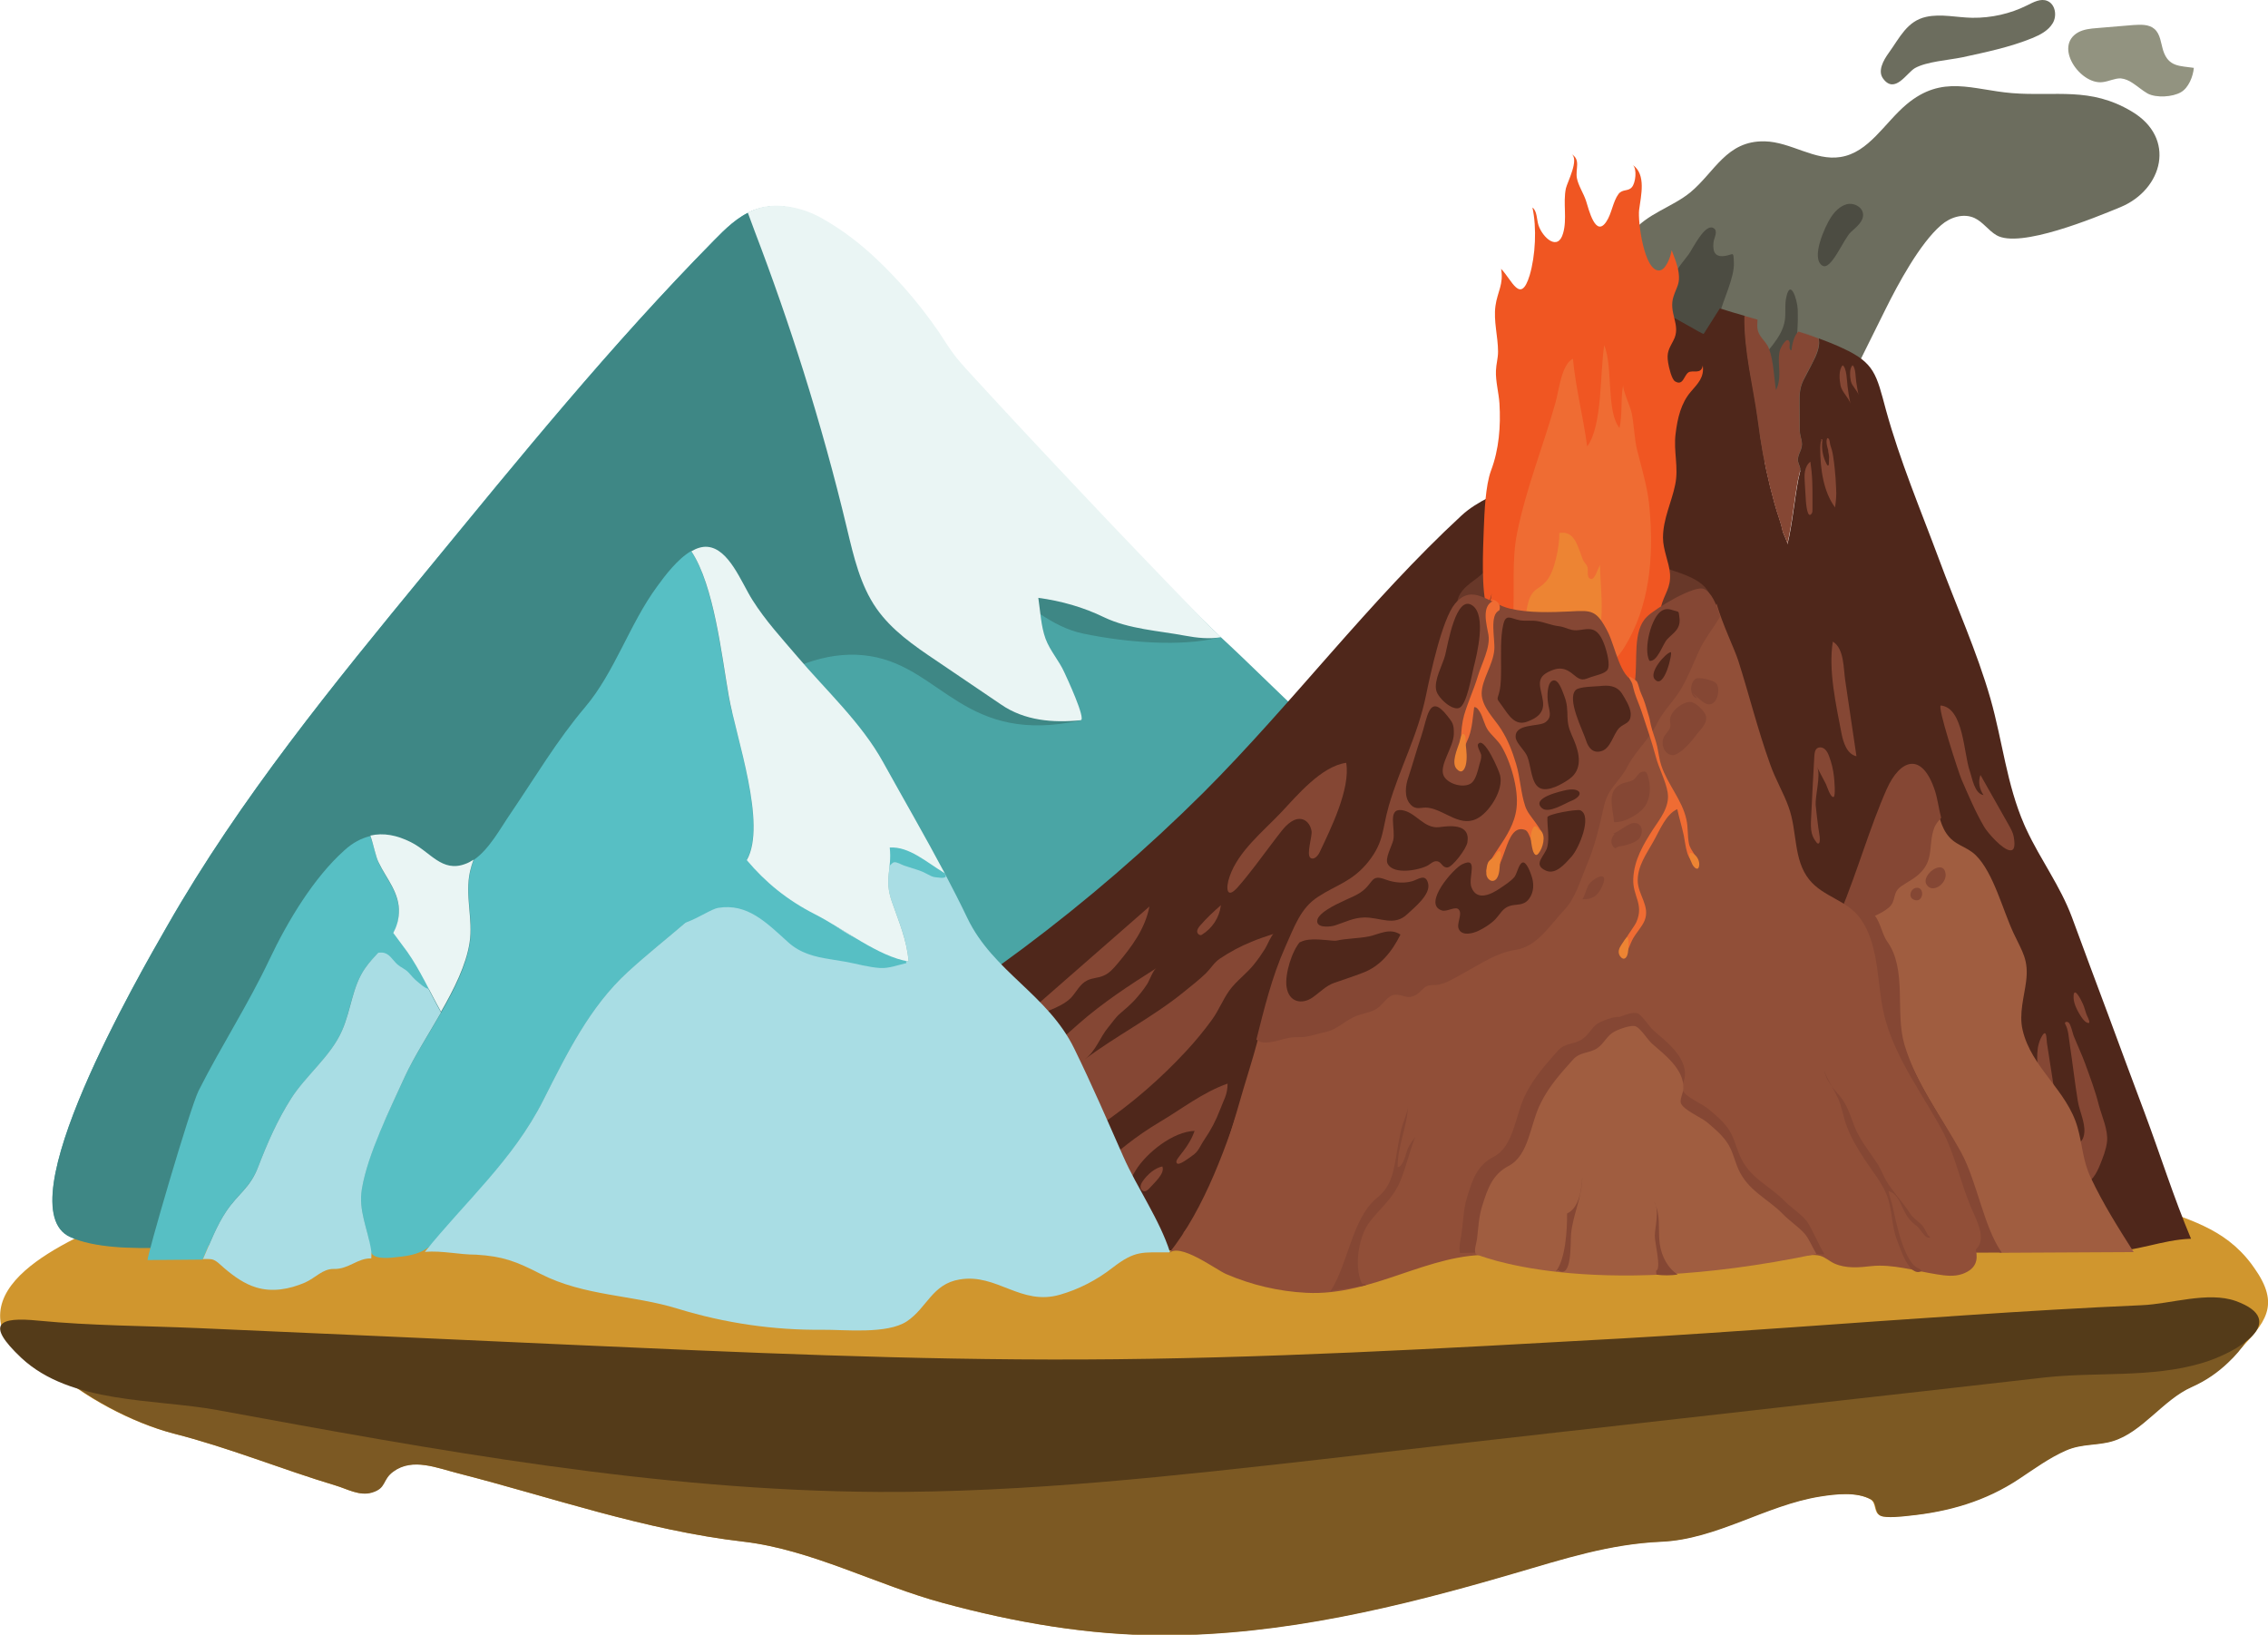 <?xml version="1.0" encoding="utf-8"?>
<!-- Generator: Adobe Illustrator 19.2.0, SVG Export Plug-In . SVG Version: 6.00 Build 0)  -->
<svg version="1.1" id="Layer_1" xmlns="http://www.w3.org/2000/svg" xmlns:xlink="http://www.w3.org/1999/xlink" x="0px" y="0px"
	 viewBox="0 0 969.4 698.6" style="enable-background:new 0 0 969.4 698.6;" xml:space="preserve">
<style type="text/css">
	.st0{fill:#D0962E;}
	.st1{fill:#7C5923;}
	.st2{fill:#543B19;}
	.st3{display:none;}
	.st4{display:inline;fill:#863A23;}
	.st5{display:inline;fill:#60271B;}
	.st6{display:inline;fill:#487D8E;}
	.st7{display:inline;fill:#65ADCE;}
	.st8{display:inline;fill:#FFFFFF;}
	.st9{fill:#6C6D5E;}
	.st10{fill:#4C4C42;}
	.st11{fill:#929380;}
	.st12{fill:#4AA5A5;}
	.st13{display:none;fill:none;}
	.st14{display:none;fill:#3E8785;}
	.st15{fill:#3E8785;}
	.st16{fill:#EAF5F4;}
	.st17{display:none;fill:#854734;}
	.st18{fill:#4F271B;}
	.st19{fill:#854734;}
	.st20{display:inline;fill:#914F38;}
	.st21{display:inline;fill:#61B546;}
	.st22{display:inline;fill:#487F3C;}
	.st23{display:inline;fill:#B27C33;}
	.st24{display:inline;fill:#E0D894;}
	.st25{display:inline;fill:#EE919C;}
	.st26{display:inline;fill:#4C8A3F;}
	.st27{display:inline;fill:#35592B;}
	.st28{display:inline;fill:#314F27;}
	.st29{display:inline;fill:#CD2027;}
	.st30{display:inline;fill:#5AA345;}
	.st31{fill:#57BFC4;}
	.st32{fill:#A9DDE4;}
	.st33{fill:#A05D40;}
	.st34{fill:#683829;}
	.st35{fill:#F05622;}
	.st36{fill:#EF6C33;}
	.st37{fill:#ED8433;}
	.st38{fill:#914F38;}
</style>
<g id="earth">
</g>
<g id="Layer_4">
	<path class="st0" d="M965.4,544.7c-0.9-1.4-1.9-2.9-3-4.4c-11.9-15.9-27.5-19.1-46-26.1c-13.4-5.1-27-10.3-38.5-18.8
		c-12.6-9.2-18-33.5-31.6-35.4c-34.6-4.9-71.6-0.1-106.6,0c-37,0.1-73.9-0.9-110.9-1.3c-13.9-0.2-30.3-3.6-44-2.1
		c-14.6,1.6-28.2,12.6-40.7,19.7c-5.2,2.9-10.3,5.9-15.8,8.2c-17.8,7.5-38.6,7.3-56.5,0.4c-8.4-3.2-15.2-11.3-22.9-14.2
		c-8.4-3.1-19.4-0.7-28.3-0.2c-46.8,2.2-93.6,3.3-140.2,8c-38.5,3.8-76.4,11-114.7,15.8c-20.4,2.5-41.2,0.2-61.5,3.3
		c-17,2.7-27.3,11-42.2,18.2c-17,8.2-73.6,26.5-59.8,55.4c3.9,8.3,13.3,7.7,19.5,13.3c13.7,12.4,34.7,23.6,52.4,28.1
		c23.6,6,45.9,15.2,69.2,22.2c4.8,1.4,10.1,4.6,15.4,3c6.4-1.9,4.3-5.5,9.2-9c8.2-6,18.7-1.5,27.8,0.8c39.9,10.2,79.6,24.3,122,29.2
		c29,3.4,57,18.6,85.2,26.2c30.6,8.3,62.2,13.8,94,13.8c51.1,0,101-12.1,149.8-26.4c21.6-6.3,40.8-12.6,63.1-13.6
		c23.6-1,44.7-15.6,67.8-19.3c6.9-1.1,15.7-2.1,21.8,1.2c2.7,1.5,1.3,5.6,4.2,7c2.2,1.1,9.5,0.3,12,0c17-1.7,32.8-6.2,47.2-15.8
		c6.5-4.3,12.9-9,20-12.1c6.8-3,13.5-2,20-4c12.6-3.8,21.5-17.7,33.7-23.1c6.3-2.8,11.3-6.4,15.5-10.4c0.4-0.4,0.8-0.8,1.2-1.3
		C967,566.8,974.6,559.7,965.4,544.7z"/>
	<path class="st1" d="M960.1,573.1c-3.2-2.2-11.9-0.6-15.9-0.4c-3.5,0.1-9,1.5-12.3,0.7c-2.8-0.7-3.7-2.9-6.5-4.1
		c-4.5-2-9.8,0.1-14,2.7c-4.2,2.6-8.3,5.9-13.2,6.5c-5.9,0.7-11.5-2.8-17.4-4c-8.5-1.7-16.9,1.6-24.3,5.5c-7.6,4-14.8,4.2-23.4,4.8
		c-4.8,0.3-10.8,2.1-15.3-0.2c-2.2-1.1-4.1-2.7-6.3-3.8c-6-3.2-13.5-2.8-19.9-0.6c-8.6,3-14.7,10-23.7,11.1
		c-9.1,1.1-19.9,0.8-28.7,3.4c-4.4,1.3-10.2,4.1-14.8,4.1c-4.9-0.1-9-2.5-14.3-1.7c-8.5,1.3-13.9,7.2-21.4,10.3
		c-7.8,3.2-18.5,3.8-26.9,5c-7.1,1-8.5-1.7-14.2-5.4c-2.9-1.8-6.6-1.6-9.8-0.4c-3.2,1.2-6,3.2-8.9,4.9c-12.7,7.3-29.9,7.9-44.2,8.4
		c-18.1,0.7-36.3,0.5-54.4-0.4c-14.8-0.8-29.7-2.1-44.5-3.4c-6.2-0.5-8.7-0.8-14.5,1.4c-5.4,2-11.3,3.5-16.9,1.6
		c-4.9-1.6-7.9-6.1-12.9-7.2c-5.6-1.2-12.2-0.8-18-1.3c-19.7-1.7-39.4-3.5-59.2-5.2c-9.1-0.8-18.2-1-26.9-3.4
		c-9.1-2.5-18.6-3.7-28-4.2c-2.8-0.1-4,1.5-6.3,2c-2.7,0.5-5.9-0.2-8.6-0.5c-6.5-0.6-13-1.1-19.5-1.7c-14.2-1.2-27.6-0.5-40-8.1
		c-4.4-2.7-9.7-5-14.5-3.3c-6.7,6.9-14.9,4.7-23.4,4.2c-10.4-0.6-20.9-1.5-31.3-2.4c-10.8-0.9-26.9-5.5-37.2-1.7
		c-5,1.8-6.5,3.2-12.2,2.4c-5.8-0.8-11.6-2-17.4-2.9c-1.5-0.2-2.9-0.5-4.4-0.2s-2.8,1.3-3.2,2.7c-1.1,4.5,6,7.6,0.8,11.5
		c-3.3,2.4-12.5,0.7-16.1-0.3c-8.9-2.5-19.1-10-25.2-16.8c-1.2-1.3-2.3-2.8-4-3.4c-1.7-0.6-4,0-4.4,1.7c-0.4,1.5,0.8,3,1.5,4.4
		c2.4,5.6-4.1,2.6-6,1.4c-5.3-3.4-13.2-5.4-17.7-9.7c-2.3-2.3-3.3-6-6-7.8c-1.6-1.1-7-1.1-8.9-0.6c-1.8,0.5-2.3,1.6-2.1,2.9
		c7,11.6,11,5.8,18.7,12.9c13.7,12.4,34.8,23.6,52.4,28.2c23.6,6,45.9,15.2,69.2,22.2c4.8,1.4,10.1,4.6,15.4,3
		c6.4-1.9,4.3-5.5,9.2-9c8.2-6,18.7-1.5,27.8,0.8c39.9,10.2,79.6,24.3,122,29.2c29,3.4,57,18.6,85.2,26.2
		c30.6,8.3,62.2,13.8,94,13.8c51.1,0,101-12.1,149.8-26.4c21.6-6.3,40.8-12.6,63.1-13.6c23.6-1,44.7-15.6,67.8-19.3
		c6.9-1.1,15.7-2.1,21.8,1.2c2.7,1.5,1.3,5.6,4.2,7c2.2,1.1,9.5,0.3,12,0c17-1.7,32.8-6.2,47.2-15.8c6.5-4.3,12.9-9,20-12.1
		c6.8-3,13.5-2,20-4c12.6-3.8,21.5-17.7,33.7-23.1c6.3-2.8,11.3-6.4,15.5-10.4C955.5,579.4,958.2,576.3,960.1,573.1z"/>
	<path class="st2" d="M243.7,574.7c72.9,3.3,145.9,6.6,218.8,6.3c77-0.3,153.9-4.7,230.8-9c49-2.8,97.8-6.7,146.8-9.9
		c25.1-1.7,50.2-3.2,75.4-4.3c12.2-0.5,28.2-6,40.1-1.8c23.5,8.5,0.5,22.1-14.3,26.5c-21.8,6.5-45.2,3.7-67.5,6.2
		c-34.3,3.9-68.5,7.8-102.8,11.6c-68.5,7.8-137,15.3-205.5,23.3c-63.1,7.1-126.3,14.3-189.8,14c-95.2-0.5-189.3-17.8-282.9-35
		c-26.8-4.9-62.5-2.5-83.7-22.3c-15.6-14.7-9.6-17.6,7.3-15.9c22.8,2.2,45.7,2.2,68.6,3.2C137.9,569.9,190.8,572.3,243.7,574.7z"/>
</g>
<g id="Layer_3" class="st3">
	<path class="st4" d="M955.4,399.8c0,0-4.7-10.3-2.2-13.4c0,0-8.2,6.4-15.9,8.1c-7.8,1.7,1.7-15.1,3.1-15.3c0,0-8.6,6.4-22,7.8
		s6.7-12.3,6.7-12.3s-24.8,5.6-26.5,3.9c-1.7-1.7,3.1-8.1,7-9.2c0,0-18.4,2.8-19.2,2s-4.2-8.5,6.1-12.7c0,0-15.3,5.2-17,2.1
		c-1.7-3.1-0.6-9.3,7.5-11.8c0,0-37.4,6.3-12.3-11.4c0,0-42.1,6.1-23.7-6.1c0,0-23.1,3.6-24.5,11.7
		C822.4,343.2,922.8,412.3,955.4,399.8z"/>
	<path class="st5" d="M436.8,138.5c0,0,0-30.1,23.4-21.2c0,0,25.6-4.3,29,15.1c0,0,299.7,46.2,305.4,102c5.7,55.8-102.5,97-102.5,97
		L585.7,308c0,0-32.9-82.5-112.1-170.6l-2.8-7.8c0,0-10,2.2-13.9-1.7C453,124,440.2,133.5,436.8,138.5z"/>
	<path class="st4" d="M674.9,290.2c0,0,32.3-43.5,77.2-58c44.9-14.5,66.5-66.9,3.6-107.6c0,0-26.2-13.4-37.3-13.4s-2.8,15.1-36.8-10
		c0,0-8.9-2.8-10-7.8c-1.1-5-7.2-7.2-7.2-7.2s-8.9,10.6-20.1,7.2c0,0-5.4,7.1-3.8,11.7c0,0-7.5-7-2.1-19c0,0,5.4-11.2,21.3-10.7
		c0,0,6.7-10.5,20.9,5.9c0,0,6.7-0.8,5.9,3.3c0,0,136.3,25.9,182.7,32.2c38.4,5.2,73.5,7.8,110.2,21.1c40.6,14.7,84.5,24.4,121.8,47
		c27.7,16.8,50.5,40.8,71.1,65.4c20.9,24.9,29.9,52.3,38.6,83.1c5.1,18.1,10.3,36.3,15.4,54.4c0,0-266-212.3-419.9-29.2
		C806.5,358.6,652.1,381.6,674.9,290.2z"/>
	<path class="st4" d="M557.3,525.5c0,0,18.4-40.7,27.9-49.1s45.7-66.4,45.7-66.4h27.9l3.9,15.8c0,0,13.4-3,15.1-4.6
		s-5,9.3-13.4,12.7c-8.4,3.4,7.2,2.9,7.2,2.9S661,448,655.4,448.5c-5.6,0.6-19,27.3-19,27.3s5,30.7-36.8,44.6l-4.5-7.2L584,533.3
		c0,0-3.9-16.2-1.7-21.7c2.2-5.6-9.5,13.4-14.5,21.7c0,0-6.1-9.5-3.9-13.9L557.3,525.5z"/>
	<path class="st4" d="M562.3,222.2c-11.7-11.7,0,0-10.9-1.7c-11.8-1.8-5.9-53.5-5.9-53.5l4.2,10c1.7,9.2,10,16.7,14.2-5.9
		s-2.5-26.8,16.7-33.5s47.7-44.3,47.7-44.3c7.5,15.1-27.6,43.5-27.6,43.5c47.7-3.3,60.2-41,65.2-32.6s-36,46-36,46
		c51.9-48.5,74.4-3.3,61.1-11.7s-45.2,19.2-30.1,15.9s43.5,26.8,41.8,22.6s-26.8-3.3-30.9,5.9s19.2,28.4,19.2,28.4s-10-2.5-25.1-6.7
		c-15.1-4.2,3.3,25.9,3.3,25.9c0-13.4-25.1,13.4-20.9,10.9s7.5,19.2,6.7,12.5c-0.8-6.7-19.2-7.5-13.4-5.9c5.9,1.7,5.9,20.1,2.5,17.6
		s-2.5-17.6-15.9,1.7s10.9,19.2,10.9,19.2c50.2-31.8,49.3-7.5,52.7,8.4c3.3,15.9,16.7,18.4,67.7,22c51,3.6,71.1,29,71.1,29
		s35.1,14.2,94.5,40.1c59.4,25.9,38.5-4.2,38.5-4.2c1.7-26.8-84.5-65-84.5-65c87-21.5,134.7,62.5,109.6,97.6
		c-25.1,35.1-115.4,14.2-133.8,2.3c-18.4-11.9-32.6-1.5-89.5-19.9c-56.9-18.4-68.6-2.5-68.6-2.5c-43.5,36-75.3,31.8-75.3,31.8
		c-127.1-88.7-16.7-221.6-16.7-221.6s4.2-10.9-2.5-8.1s-26.2,11.2-30.1,16.2c-3.9,5-3.9,17.2-3.9,17.2s-3.9-9.4-5-12.2
		S562.3,222.2,562.3,222.2z"/>
	<path class="st4" d="M823.2,396.1c0,0,23.4,69.4,0,97c0,0,5-32.6,0-43.5c0,0,6.7,29.3-20.9,36.8c0,0,9.2-8.4,10.9-20.1
		c0,0-5.9,11.7-20.9,16.7c-15.1,5,51-67.2-13.4-66.2c0,0-27.6-12.4-22.6-47.5S823.2,396.1,823.2,396.1z"/>
	<path class="st4" d="M752.1,384.4c0,0-15.1,41-11.7,54.4s-29.3,23.4-36.8,28.4c-7.5,5,4.2-13.4,4.2-13.4s-15.1,11.8-17.6,14.3
		c-2.5,2.5,6.7-15.1,6.7-15.1l-19.2,15.3c0,0,10.9-22.9,28.4-24.5s2.8-17.7-0.8-35.1s6.7-36,9.6-40.1
		C717.9,364.3,752.1,384.4,752.1,384.4z"/>
	<path class="st4" d="M989.7,384.4c0,0,8.3-9.9,5.8-25.8c0,0-2.5,22.3-10.9,22.4s0-13,0-13s7.6,0.8,3.8-29c0,0-2,18.4-7.5,22.7
		c-5.5,4.3-4.6-36.9-13-44.7c0,0,4.2,19.5-4.7,21.2s-5.6-16.7-16.2-27.9c0,0,6.1,19.5,0,20.1s-15.1-18.4-19-20.1c0,0,5,12.3,0,14.5
		s-15.6-21.2-19.5-21.2c0,0,7.2,14.5,3.3,16.2s-15.6-17.8-20.1-16.2c0,0,6.1,8.9,5,13.4s-18.4-7.2-18.4-7.2l7.5,8.6
		c0,0,75.6,8.1,89.2,52.1C988.8,414.5,989.7,384.4,989.7,384.4z"/>
</g>
<g id="Layer_2" class="st3">
	<path class="st6" d="M305.2,409.6c0,0,102.2,95.1,117.3,101.4c15.1,6.3,58.6-1.6,67.3,5.5c8.7,7.1-14.3-17.4-19.8-17.4
		c0,0,15,6.3,21.8,11.1c0,0-12.3-16.6-17-16.6c0,0,19.8,7.1,25.4,11.9c5.5,4.8-10.3-20.6-34.9-16.6c-24.6,4-15.8,6.3-34.1-0.8
		c-18.2-7.1-33.3-41.2-21.4-59c11.9-17.8,11.9-34.6,11.9-34.6L305.2,409.6z"/>
	<path class="st7" d="M-72,261.4c-0.2,1.6,10.3,10.6,11.6,12c10.6,11.6,26.6,27.8,28.7,44.2c-0.2-2.5,5.2-4.4,7-4.7
		c3.5,11.7,1,27.4,0.6,39.5c-0.2,5.1-3,24.5,2.6,27.8c7.1,4.2,0,11.1,0,11.1c-7.1,6.8-22,0.5-29.2-3c-4.2-2.1-8.3-4.5-11.5-8
		c-1.5-1.6-10.3-19-9.8-19.1c0,0,7.8-0.8,7.9-0.8c-9.2,1-14.6-13.7-15.3-20.9c-0.6-6,4.7-20.8-1.3-25c0,0,11.9,7.9,11.9,7.9
		c-4.5-3-5.7-27.1-5.8-33C-74.9,280-73.1,270.7-72,261.4z"/>
	<path class="st6" d="M401.8,418.3c0,0,16.6,18.2,26.9,23.8c10.3,5.5-17.4,4.8-13.5,8.7c4,4,39.6,7.9,61.8,33.3s20.6,17.4,20.6,17.4
		s49.1-2.4,56.3,1.2c7.1,3.6-19-18.6-19-18.6l20.2,7.1c0,0,5.1-4.8-9.2-10.3c0,0,5.8-4,10,0.8c4.2,4.8-6.1-12.7-35.4-10.3
		c-29.3,2.4-14.3,4.8-14.3,4.8s-58.6-8.4-27-65S401.8,418.3,401.8,418.3z"/>
	<path class="st6" d="M225.1,420.7c0,0,122-65,110.1-12.7c-11.9,52.3,11.1,63.4,11.1,63.4c23,2.4,57.8,6.3,57.8,6.3l5.5,15.8
		l-11.9,2.4c0,0-16.6,0-26.1,0s-39.6-4.8-44.4-6.3s-19.8-24.6-22.2-34.9c-2.4-10.3-21.4-12.7-30.1-12.7s-23,12.7-27.5,19.8
		s5.3,19.8,19.6,29.3c14.3,9.5,28.5-2.4,40.4-1.6c11.9,0.8,15.8,17.4,15.8,17.4c-4.8-5.5-17.4-11.9-17.4-11.9
		c15.1,5.5,12.7,19.8,12.7,19.8c-4.8-6.3-16.6-12.7-16.6-12.7c12.7,7.9,11.9,21.4,11.9,21.4c-4.8-5.5-14.3-4.8-14.3-4.8
		c-21.4,4-61-11.1-61-11.1c-23-52.3-62.6-60.2-62.6-60.2L225.1,420.7z"/>
	<path class="st6" d="M187.9,45.1c0,0,38-8.7,53.9,0s104.3,44.7,128.6,63.2c24.3,18.4,29,36.7,29,36.7l-4,61.8l14.3,81.6l-15.1,26.1
		c0,0-26.9-3.2-35.7-22.2l0.8-13.7H344l6.3-19.6l-16.6,3.2l11.1-12.7c0,0-12.7,7.1-26.1,2.4c0,0,1.6-19,15.1-23c0,0-7.1,0-34.9,1.6
		s-35.7-23.8-35.7-23.8l-43.6-56.3l-72.1-50.7l-4.8-6.3c0,0,37.2-18.2,49.1-14.3c0,0-42.8-18.2-58.6-11.1c0,0,57-13.5,77.6-7.9
		L187.9,45.1z"/>
	<path class="st7" d="M508,193.3c0,0-10.1-2-12.5-7.6l6.2-1.2c0,0-20.8-33-32.4-42.5c-11.6-9.5-12.5-22.3-13.1-26.4
		c0,0-11.6,2.4-11.3,15.2c0,0-41.9-32.4-46.9-41c0,0-3.3,24.7,0,30.9l-42.8-19c0,0,7.1,24.6,25.6,39.9c0,0-33.3,2.9-38.6,8.2
		c0,0,4.2,9.5,20.8,10.7c0,0-36.2,13.1-36.2,23.8c0,0,34.5,4.2,44.6,3c0,0-36.2,9.5-33.3,30.9c0,0,19,0.6,26.7,7.1
		c0,0-12.5,7.1-11.9,16.6c0,0,13.1-4.2,16.6-3.6c3.6,0.6-1.2,14.9-1.2,14.9l10.7,4.2c0,0,13.7,57,6.5,61.8
		c-5.4,3.6-23.9-2.7-29.6-3.2c-28.1-2.3-54.4,8.2-78,22.5c-34.1,20.6-62.6,50.7-98.7,68.1c-36.5,17.6-78.2,24.7-118.1,15.8
		c-14.3-3.2-28-8.5-41-15.4c-4.1-2.2-40.9-27.3-41.6-26.7c0,0-10.1,8.3-10.1,8.3c-2.7,2.2,41.8,41.8,43.8,43.4
		c41.2,31.4,89.2,41.8,140.1,32.1c18.9-3.6,37.4-9.3,55.6-15.7c9.9-3.5,19.7-7.2,29.4-11.1c9.2-3.6,17.8-8.8,27.4-11.4
		c10-2.7,20.8-2.8,31.1-3.7c22.2-1.9,44.8-3.2,67-1.9c10.6,0.6,21.4,1.5,31.6,4.6c39.8,11.9,90.3,20.2,113.5-19.6
		c23.2-39.8-19.6-108.7-70.1-196.1c0,0-14.9-25-6.5-23.8l11.3,11.9l25.6,4.8c0,0-5.3,41.6,1.2,49.9c0.5,0.6,1,1.1,1.6,1.5
		c0.9,0.5,1.8-14.8,2.1-15.9c1.7-6.8,16.3-13.7,23-11.1c-8.3-3.2-19.5-11.9-18.2-22c-0.2,1.3,12.6,7.5,13.9,8.3
		c4.2,2.3,7.1,3.9,11.7,2.4c7.1-2.2,12.7-7.9,17.4-13.3c2-2.2,4.2-4.4,5.4-7.2c1.1-2.4-0.4-9.8,0-10.5
		C526.4,184.2,520.5,192.9,508,193.3z"/>
	<path class="st7" d="M371.7,328c0,0-132.3-103.8-46-190.2l-29.3-7.1c0,0-42-33.3-67.4-26.9l-9.5,4.8c0,0-111.7-32.5-115.7-27.7
		c0,0-33.3,6.3-36.4,13.5L96,97.4c0,0-72.5,19.8-80.4,28.1c0,0,59.4,0.4,61.4,1.2c0,0-80.8,44.8-82,55.5l82-15.8l54.7-2l10.3,0.4
		c0,0-54.7,25.4-57.4,30.1l65.4,4.4c0,0,45.2-1.2,49.5-3.6c0,0-64.2,30.9-67.7,51.5c0,0,36.8,5.5,83.2-24.6c0,0-5.9,21.8-2.8,29.3
		c0,0,22.6-4.8,26.9-7.9c0,0-0.8,10.7,1.2,12.3c0,0,13.5-4,13.1-7.5c0,0-8.3,13.9-13.9,19c0,0,10.7,8.3,20.6-2c0,0-2.4,10.7-2,12.9
		c0,0,11.5,0.6,13.9-2.6c0,0-4.4,8.7-2.8,13.5c0,0,11.1-1.6,14.3-5.9l34.5,19.8l43.2,31.3L371.7,328z"/>
	<path class="st8" d="M460.8,152.6l16.5,7.5l2.4,9.2C479.6,169.3,471.8,171.9,460.8,152.6z"/>
	<path class="st8" d="M596.3,152.6l-16.5,7.5l-2.4,9.2C577.4,169.3,585.3,171.9,596.3,152.6z"/>
</g>
<g id="Layer_6">
	<path class="st9" d="M772.2,200.2c11.2-22.7,22.5-45.4,33.7-68c5.3-10.7,14.7-28.2,23.8-36c3.9-3.4,9.6-5.2,14.3-3
		c3.6,1.7,5.9,5.3,9.3,7.3c9.9,5.9,42.2-7.5,53.1-12c18-7.5,24-29.5,4.7-40.9c-17.8-10.6-32.3-6.3-51.1-7.8
		c-17-1.4-29.7-8.1-45.1,4.8c-9.4,7.9-16.1,20.6-28.2,22.5c-11,1.8-21.3-6.5-32.5-6.7c-16.3-0.3-21.2,13.1-31.7,21.8
		c-7.8,6.4-18.5,9-25.1,17.3c-15.5,19.5,2.4,50.2-8.3,72.7c19.2,7.8,34.9,11.6,54,19.4C752.8,195.6,762.7,204.8,772.2,200.2z"/>
	<path class="st9" d="M843,7.6c8.1,0.1,16.2-1.7,23.4-5.3c2.8-1.4,5.9-3.1,8.7-1.9c3.4,1.4,4.2,6.3,2.3,9.5s-5.4,5-8.8,6.4
		c-9.6,3.9-19.8,6-29.9,8.2c-5.8,1.2-15.2,1.8-20.2,4.6c-3.5,2-8.6,11.3-13.6,4.5c-2.4-3.2,0-7.7,2.4-11c4.7-6.5,7.8-13.6,16-15.4
		C829.7,5.8,836.5,7.5,843,7.6z"/>
	<path class="st10" d="M791.2,99.1c2.4-2.2,5.5-4.6,5.1-7.8c-0.4-3-4.1-4.8-7-4s-5.2,3.2-6.8,5.7c-2.3,3.5-8.7,17.3-3.6,20.5
		C782.7,115.9,788,101.9,791.2,99.1z"/>
	<path class="st10" d="M754.3,184.5c-0.8,1.3-1.9,2.7-3.4,2.6c-1.6-0.1-2.6-1.7-3.1-3.2c-3.4-8.6-2.5-18.8,2.4-26.7
		c4.3-6.9,11.5-12.4,12.7-20.4c0.4-2.9,0-5.8,0.4-8.7c1.7-10,4.9-0.3,5.1,4.2c0.2,6.1-0.2,12.2-1.2,18.2
		C765.1,162.5,760.8,174.2,754.3,184.5z"/>
	<path class="st10" d="M730.3,158.3c-0.6,3.9-1.2,7.9-2.9,11.5s-4.6,6.8-8.5,7.8c-5.3,1.4-11-2.1-13.8-6.9s-3.1-10.6-2.7-16.1
		c0.7-10.1,3.5-19.9,8.1-28.9c3.1-5.9,7-11.7,11.2-16.9c1.6-2,7.1-13.9,10.9-11.2c1.8,1.3,0,4.2-0.2,5.9c-0.5,4.6,1,6.6,5.3,5.8
		c3.3-0.6,3.2-2.1,3.4,3c0.3,6.4-4.7,16-6.2,22.4C733.2,142.5,731.6,150.4,730.3,158.3z"/>
	<path class="st11" d="M911.4,35.4c2.2,1.4,4.3,3.3,6.6,4.6c3.7,1.9,10.6,1.5,14.2-0.6c3.3-1.9,5.2-6.8,5.5-10.4
		c-5.9-0.9-10.8-0.3-13.1-7.4c-1-3.2-1.2-7-3.7-9.2c-2.4-2.1-5.9-1.9-9.1-1.7c-5.2,0.4-10.4,0.9-15.5,1.3c-2.7,0.2-5.6,0.5-8,1.8
		c-10.7,6,0.9,22.5,10.4,21.3c2.7-0.3,5.2-1.7,7.8-1.6C908.3,33.7,909.9,34.4,911.4,35.4z"/>
</g>
<g id="Layer_5">
	<path class="st12" d="M71.5,395.6c31.1-54.4,71-103.2,110.8-151.6c39.8-48.5,78.7-96.4,122.7-141.1c5-5.1,10.3-10.4,17-13
		c8.7-3.4,18.7-1.6,26.8,2.9c25.7,14.4,42.3,33.9,57.5,58.3c9.4,15,100.3,107.1,115.4,121.1c23.9,22,47.2,47.7,74.4,65.2
		c31.4,20.3,62.8,40.5,94.2,60.8c31.4,20.3,62.8,40.5,94.2,60.8c9.5,6.1,84.9,62.7,91.1,58.7c-13.6,8.7-29.3,17.6-45.2,16
		c-17.6-1.7-36.9-11-54.2-15.3c-35.2-8.8-71-15.4-107-20c-22.8-2.9-55.5-12.2-78.2-7.8c-20.4,4-39.1,27.4-60.4,34.7
		c-20.8,7.1-38.1,4.3-58-3c-16.3-6-34-19.2-51.4-21.1c-9.6-1-22.4,4.6-31.5,7.2c-20.3,5.8-36.3,18.8-55.1,25.8
		c-18.7,7-46.3,1.5-66.5,1c-23.3-0.6-46.6-1.8-69.9-1.8c-28.2,0-56.5-1.5-84.7-2.2c-22.3-0.6-63.2,6.4-83.4-2.7
		C1.9,516.1,59.6,416.4,71.5,395.6z"/>
	<path class="st13" d="M92.8,551.3c20.5-11.2,35.9-29.4,50.9-47.3c49.3-58.8,98.6-117.5,147.9-176.3c10.5-12.5,21.1-25.1,34.4-34.5
		c13.3-9.4,29.8-15.4,45.9-12.8c30.8,4.9,54.9,39.2,85.5,33.1c-10.3-21-20.7-42-31-63c11,9.3,22.1,18.6,35.3,24.3
		c13.2,5.6,28.9,7.1,41.6,0.4c15.6-8.2,23.2-27.3,22.2-44.9s-9.2-34-18.7-48.9c-47-73.6-131.4-122-218.7-125.4
		c-26.9-1.1-53.8,1.9-80.2,7.1c-80.5,16-159.9,56.9-203,126.8C-28.3,243.8-37,309.5-34.7,372.7C-32.5,433.7-3.7,603.9,92.8,551.3z"
		/>
	<path class="st14" d="M362,226.3c2.8,11.7,5.6,23.9,12.5,33.8c6.5,9.3,16,15.9,25.4,22.2c9.3,6.3,18.6,12.6,27.9,18.9
		c10,6.9,22.2,7.9,34,6.7c2.5-0.2-6.2-18.8-7-20.5c-2.2-4.9-6.1-9.2-8-14.3c-2-5.5-2.2-11.6-3.1-17.5c9.7,1.3,19.3,4,28.1,8.3
		c10.7,5.1,23.1,5.7,34.8,7.9c9.2,1.7,20.8,2.3,25.5-5.8c2.3-4,2-9.1,1.3-13.7C530,228.9,520,207,510,185.4
		c-11.2-24.4-22.6-48.9-38-70.9c-15.4-22-35.3-41.5-59.9-52.5c-29.7-13.3-73.2-14.4-101,4.9c-6.8,4.7-4.5,4.4,0.2,9.6
		c5.9,6.4,8.1,14.6,11.2,22.7c7.5,19.6,14.4,39.4,20.7,59.5C350.4,180.9,356.6,203.5,362,226.3z"/>
	<path class="st15" d="M143.7,504c49.3-58.8,98.6-117.5,147.9-176.3c10.5-12.5,21.1-25.1,34.4-34.5c13.3-9.4,29.8-15.4,45.9-12.8
		c30.8,4.9,40.4,38.4,90.3,27.4c-10.3-21-25.5-36.3-35.8-57.4c13.3,7.5,22.6,17.5,36.7,20.4c19.3,4,42.3,5.5,57.2,1.8
		c-26.1-25.5-105.5-108-113.9-121.5c-15.3-24.4-31.8-43.9-57.5-58.3c-8.1-4.5-18.2-6.2-26.8-2.9c-6.7,2.6-12,7.9-17,13
		c-44,44.7-82.8,92.6-122.7,141.1c-39.8,48.4-79.7,97.1-110.8,151.6C59.6,416.4,1.9,516.1,30,528.7c20.2,9,61.2,2.1,83.4,2.7
		c1.8,0,3.6,0.1,5.4,0.2C127.7,523,135.8,513.4,143.7,504z"/>
	<path class="st16" d="M343.4,158.6c7,22.3,13.3,44.9,18.7,67.6c2.8,11.7,5.6,23.9,12.5,33.8c6.5,9.3,16,15.9,25.4,22.2
		c9.3,6.3,18.6,12.6,27.9,18.9c10,6.9,22.2,7.9,34,6.7c2.5-0.2-6.2-18.8-7-20.5c-2.2-4.9-6.1-9.2-8-14.3c-2-5.5-2.2-11.6-3.1-17.5
		c9.7,1.3,19.3,4,28.1,8.3c10.7,5.1,23.1,5.7,34.8,7.9c4.8,0.9,10.4,1.5,15.2,0.6c-0.1-0.1-0.1-0.1-0.2-0.2
		c-4.6-4.2-8.9-8.7-13.2-13.2c-7.2-7.4-14.3-14.8-21.4-22.2c-8.5-8.8-16.9-17.7-25.3-26.6c-8.3-8.8-16.5-17.5-24.7-26.3
		c-6.6-7.1-13.2-14.2-19.8-21.4c-2.9-3.2-6-6.4-8.7-9.8c-2.7-3.4-4.9-7.1-7.3-10.7c-4.6-6.7-9.6-13.1-15-19.2
		c-10.8-12-21.6-22-35.7-29.8c-8.1-4.5-19.9-6.9-28.7-3.1c-0.8,0.3-1.6,0.7-2.3,1c1,2.7,2,5.4,3,8.1
		C330.2,118.8,337.1,138.6,343.4,158.6z"/>
	<path class="st17" d="M759.5,221.7c0.6,1.7,1,3.2,1.4,5.1c0.3,1.2,2.3,4.7,2,5.7c2.2-9.3,2.9-18.7,4.7-28.1c0.3-1.3,0.9-3,0.8-4.3
		c-0.1-1.5-1.2-2.6-1-4.3c0.2-1.4,0.8-2.6,1.3-3.9c1.2-3.1-0.4-5.1-0.5-8.1c0-3.7-0.1-7.4-0.1-11.2c0-4-0.1-6.6,1.6-10.2
		c1.2-2.5,2.5-4.9,3.8-7.3c2.2-4.3,5.6-11.7-0.7-14.2c-3.6-1.4-8.3,2.3-10.7,4.7c-2.8,2.6-2.8,6.5-2.7,10.3
		c0.2,3.6,0.4,7.4-1.3,10.6c-0.9-5.6-1-12.4-3-17.7c-1.4-3.7-5-5.1-5-9.8c0-2.1,0.5-4.4-0.3-6.4c-0.7-2-3.4-3.5-5.1-2.1
		c-1.3,16.4,3.3,32.7,5.4,48.9c1.2,9.5,2.9,19,5.2,28.3C756.7,212.4,757.9,217.1,759.5,221.7z"/>
	<g>
		<path class="st18" d="M916.6,475.4c-5.2-13.9-10.4-27.8-15.5-41.7c-5.2-13.9-10.4-27.8-15.5-41.7c-5-13.4-13.5-24.7-19.4-37.4
			c-0.3-0.7-0.7-1.4-1-2.2c-7.5-17.2-9.3-35.8-14.4-53.7c-5.8-20.3-14.8-40.1-22.1-59.9c-7.9-21.2-16.6-41.8-22.6-63.6
			c-4.1-15.3-4.9-20.1-18.3-26.3c-3.4-1.6-6.9-3-10.5-4.3c1,3.3-1.1,7.7-2.7,10.7c-1.2,2.5-2.6,4.9-3.8,7.3
			c-1.7,3.6-1.6,6.3-1.6,10.2c0,3.7,0.1,7.4,0.1,11.2c0,3,1.7,5,0.5,8.1c-0.5,1.3-1.1,2.5-1.3,3.9c-0.2,1.7,0.8,2.8,1,4.3
			c0.1,1.4-0.6,3-0.8,4.3c-1.8,9.4-2.5,18.8-4.7,28.1c0.2-1-1.8-4.5-2-5.7c-0.4-1.8-0.8-3.3-1.4-5.1c-1.6-4.6-2.8-9.3-4-14
			c-2.3-9.3-4-18.8-5.2-28.3c-1.9-14.8-5.9-29.7-5.6-44.6c-3.6-1-7.2-2.1-10.7-3.2c-2.3,3.6-4.6,7.2-6.9,10.9
			c-1.5,0.2-42.6-26.7-45.2-16.5c-4.7,18.3-4.6,45.6-12.2,62.2c-8.1,17.6-32.6,19.4-46.1,31.9c-39.6,36.6-72.3,80.4-110.4,118.5
			C466,386.8,411,427.9,351.3,460.6c-8,4.4-16.2,8.7-22.2,15.5s-9.4,16.7-6,25.1c4.8,11.6,19.3,15.1,31.8,16.9
			c24.3,3.6,50.7,10.9,75.2,11c11,0,22-0.9,33-2c5.5-0.5,10.9-1.1,16.4-1.6c2.9-0.3,3.6-0.3,6,1.4c2.8,2,5.7,4.2,8.9,5.5
			c2.5,1,4.6,2.6,7.3,1.8c1.9-0.5,4.3-2.1,5.8-3.4c3.6-3,5.9-7.4,11-8c4.8-0.5,9.8-0.3,14.5-0.6c10.4-0.5,20.8-1.1,31.2-1.6
			c20.8-1.1,41.6-2.2,62.4-3.2c8.3-0.4,16.6-0.8,25-1.3c69.9-3.6,141.1-7.1,208.7,10.8c13,3.5,26.5,7.5,40.1,7.9
			c12.9,0.3,23.5-5,36.1-5.4C929.1,511.8,923.3,493.3,916.6,475.4z"/>
		<path class="st19" d="M777.2,144.4c-2.8-1-5.6-1.9-8.4-2.8c0,0,0,0,0,0C771.6,142.6,774.4,143.5,777.2,144.4
			C777.2,144.5,777.2,144.4,777.2,144.4z"/>
		<path class="st19" d="M751.3,136.6c-1.9-0.5-3.8-1.1-5.6-1.6c0,0,0,0,0,0C747.5,135.5,749.4,136,751.3,136.6
			C751.3,136.6,751.3,136.6,751.3,136.6z"/>
		<path class="st19" d="M751.3,179.6c1.2,9.5,2.9,19,5.2,28.3c1.2,4.7,2.4,9.4,4,14c0.6,1.7,1,3.2,1.4,5.1c0.3,1.2,2.3,4.7,2,5.7
			c2.2-9.3,2.9-18.7,4.7-28.1c0.3-1.3,0.9-3,0.8-4.3c-0.1-1.5-1.2-2.6-1-4.3c0.2-1.4,0.8-2.6,1.3-3.9c1.2-3.1-0.4-5.1-0.5-8.1
			c0-3.7-0.1-7.4-0.1-11.2c0-4-0.1-6.6,1.6-10.2c1.2-2.5,2.5-4.9,3.8-7.3c1.5-3,3.6-7.4,2.7-10.7c-2.8-1-5.6-2-8.5-2.9
			c-2,1.8-2.7,5.5-3,8.1c-0.6-0.2-0.9-1-0.8-1.6c0-0.7,0.2-1.3,0-2c-1-2.9-3.7,2.3-4,3.1c-0.7,2.1-0.6,4.5-0.5,6.8
			c0.2,3.6,0.4,7.4-1.3,10.6c-0.9-5.6-1-12.4-3-17.7c-1.4-3.7-5-5.1-5-9.8c0-0.8,0.1-1.7,0.1-2.6c-1.9-0.5-3.8-1.1-5.6-1.6
			C745.3,149.9,749.3,164.8,751.3,179.6z"/>
	</g>
	<path class="st19" d="M784.4,216.9c-0.1-0.2,0.2-1.7,0.2-2c0.1-0.7,0.1-1.4,0.2-2.1c0.1-1.3,0.1-2.7,0-4c-0.1-2.9-0.3-5.8-0.6-8.6
		c-0.2-1.8-0.4-3.6-0.7-5.4c-0.2-1.6-0.7-3.1-1.2-4.7c-0.2-0.7-0.2-2.1-0.7-2.6c-0.7-0.9-0.9,0.6-0.9,1.2c0,1.4,0.4,2.4,0.7,3.7
		c0,1,0.4,1.9,0.4,2.9c0,0.9-0.1,1.9-0.1,2.8c0,0.3,0,0.6-0.2,0.8c-0.3,0.2-0.6-0.2-0.7-0.5c-1.6-2.9-2.3-6.5-1.9-9.9
		c0-0.2,0.1-0.4,0-0.6s-0.2-0.3-0.4-0.2c-0.2,0.1,0,0.5,0,0.6c-0.1,0.3-0.3,0.5-0.3,0.8c-0.1,0.8-0.2,1.6-0.2,2.3
		C778,200.4,779.4,210.3,784.4,216.9z"/>
	<path class="st19" d="M771.9,214.4c-0.2-2.7-0.3-5.5-0.5-8.2c-0.1-1.6-0.2-3.2,0.1-4.8c0.3-1.6,1-3.1,2.3-4.1
		c0.4,2.8,0.7,5.6,0.8,8.4c0.1,2.3,0.1,4.6,0.1,6.9c0,1.7,0,3.4,0,5.1c0,0.6,0,1.2-0.3,1.7C772.5,222.2,772,215.2,771.9,214.4z"/>
	<path class="st19" d="M790.9,172.5c-0.5-2.4-0.9-4.9-1.2-7.3c-0.3-2.2-0.3-7.9-2.1-9.1c-1.8,2-1.4,6.1-0.9,8.7
		C787.3,167.6,790.4,170.2,790.9,172.5z"/>
	<path class="st19" d="M794.4,168.9c-0.4-1.9-0.7-3.8-1-5.7c-0.3-1.7-0.2-6.2-1.6-7.1c-1.4,1.5-1.1,4.8-0.7,6.8
		C791.6,165.1,794.1,167.1,794.4,168.9z"/>
	<path class="st19" d="M534.9,402.5c3.1-1.3,6.3-2.4,9.5-3.4c-0.9,0.3-3,5.4-3.7,6.4c-1.4,2.2-2.9,4.4-4.6,6.5
		c-3.1,4-7.8,7.3-10.7,11.4c-2.7,3.8-4.5,8.4-7.3,12.3c-3.4,4.7-7.1,9.2-11.1,13.5c-20.8,22.5-51.3,45.5-81.8,52
		c0.6-11.7-4.6-21.7,2.5-32.4c3.5-5.3,8.4-9.5,13.3-13.6c6.8-5.8,13.4-11.8,20.1-17.7c10.4-9.1,21.4-16.3,33.1-23.7
		c-1.4,0.9-2.9,5.3-3.9,6.8c-1.6,2.5-3.5,4.8-5.5,7c-1.9,2-4,3.8-6.1,5.6c-2,1.7-3.2,3.7-4.9,5.7c-3.7,4.4-5.3,10.2-10.1,13.8
		c13.6-10.2,28.9-17.9,42.1-28.6c3.3-2.7,6.7-5.3,9.7-8.2c2.1-2.1,3.4-4.5,5.9-6.2C525.7,406.8,530.2,404.4,534.9,402.5z"/>
	<path class="st19" d="M491.3,387.4c-18.9,16.5-37.7,33-56.6,49.5c4.5-1.9,9.1-3.1,13.6-5c3.4-1.4,6.9-2.9,9.5-5.5
		c2.3-2.5,3.8-5.9,6.9-7.4c2.1-1.1,4.7-1,6.9-2c2.5-1,4.3-3.1,6-5.1C483.9,404.4,489.4,397,491.3,387.4z"/>
	<path class="st19" d="M524.7,463.1c-10.6,3.7-19.5,10.8-29,16.4c-9.9,5.9-19.1,13.1-27.2,21.3c0.8,4.3-0.3,8.1,0.5,12.4
		c2.9,2.2,9.5,3.1,11.9-0.2c0.9-1.1,0.7-3.3,1-4.6c0.7-2.9,1.9-5.7,3.5-8.2c4.7-7.6,16-16.6,25.2-16.9c-1.6,4.6-4,7.6-7,11.5
		c-0.5,0.7-1.1,1.6-0.6,2.3c0.8,1.3,5.6-2.5,6.6-3.2c2.7-1.7,3.4-4.3,5.2-6.9c2.8-4.1,4.9-8.1,6.7-12.8
		C523,470.1,524.7,467.9,524.7,463.1z"/>
	<path class="st19" d="M491.6,507.5c-0.8,0.9-1.9,2-3,1.5c-0.8-0.3-1.2-1.2-1.1-2c0.1-0.8,0.5-1.6,1-2.3c1.9-2.7,5-5.5,8.3-6.2
		C498.1,501.5,493.2,505.6,491.6,507.5z"/>
	<path class="st19" d="M788.7,290.8c1.6,10.8,3.2,21.6,4.8,32.4c-4-0.9-5.6-5.7-6.4-9.8c-2.3-12-5.7-27.1-3.7-39.2
		C788.3,277.2,787.9,285.6,788.7,290.8z"/>
	<path class="st19" d="M543.5,360.7c1.4-1.9,2.9-3.8,4.3-5.6c2.3-2.9,5.6-6,9.1-4.9c2.1,0.7,3.4,2.9,3.7,5.1
		c0.3,2.1-2.3,9.9-0.5,11.3c1.4,1.1,3.2-0.8,3.9-2.3c4.7-9.9,13.3-27.2,11.4-38.3c-10.7,1.5-21,14-28,21.4
		c-7.6,8-18.1,16.4-21.8,27.1c-1.8,5-1.4,10.2,3.5,4.6C534.2,373.3,538.8,366.9,543.5,360.7z"/>
	<path class="st19" d="M521.9,386.8c-3.1,2.7-6.1,5.5-8.8,8.6c-0.7,0.8-1.4,1.7-1.4,2.7s1.3,2,2.1,1.3c4.3-2.6,7.4-7.3,8-12.3"/>
	<path class="st19" d="M859.3,363.4c-3.2,0-9.8-7.6-11.2-10c-3.8-6.5-6.7-13.4-9.7-20.3c-1.1-2.5-10.7-31.8-8.8-31.6
		c9.7,1.1,9.7,20.4,12.3,27.9c1.1,3.2,2,9.7,5.9,10.4c-1.7-2.5-2.4-5.7-1.3-8.6c4,7.1,8.1,14.3,12.1,21.4c0.9,1.6,1.8,3.2,2.1,4.9
		C861.5,361.9,860.8,363.5,859.3,363.4z"/>
	<path class="st19" d="M776.7,327.9c1.3,2.4,2.5,4.9,3.8,7.3c0.4,0.9,1.9,5.7,3.2,5.4c1-0.3,0.3-7.5,0.2-8.5c-0.3-3-1-6-2.1-8.9
		c-0.4-1.1-0.9-2.2-1.8-3c-0.9-0.8-2.3-1.1-3.3-0.4c-1,0.7-1.1,2.1-1.2,3.2c-0.5,8.9-1,17.9-1.4,26.8c-0.1,2.1-0.2,4.3,0.3,6.3
		c0.3,1.1,0.8,2.3,1.5,3.2c0.2,0.3,0.8,1.2,1.1,1.2c1.7,0.3,0.3-5.7,0.2-6.7c-0.4-3.1-0.8-6.3-1.1-9.4
		C775.7,340.1,778.4,331.4,776.7,327.9z"/>
	<path class="st19" d="M883.3,436.7c-0.5,0-0.9,0.4-0.6,0.9c1.5,2.7,1.5,5.9,2,8.9c1.2,8,2.1,16,3.4,24c0.7,4.4,3.1,8.9,2.8,13.4
		c-0.4,5.8-5.3,6.7-8.7,1.5c-1.5-2.3-1.9-5-2.3-7.7c0-2.9-0.9-6.1-1.4-9c-0.5-3.2-1-6.3-1.5-9.5c-0.5-3-0.9-6-1.4-9
		c-0.2-1.5-0.5-3-0.7-4.5c-0.2-1,0-6-1.8-3.4c-0.4,0.6-0.7,1.2-1,1.8c-0.5,1.2-0.9,2.6-1.1,3.9c-0.4,2.8-0.3,5.8,0,8.6
		c0.7,8.9,1.4,17.8,2,26.7c0.3,3.4,0.5,6.9,2,10c1.7,3.6,4.8,4.1,7.2,6.5c2.5,2.5,2.6,7,7.7,6.4c4-0.5,6.2-4.7,7.7-8.4
		c1.3-3.2,2.6-6.5,3-9.9c0.5-5.1-2.2-10.7-3.5-15.6c-1.5-6-3.7-11.8-5.8-17.6c-1.5-4.1-3.4-8.1-5-12.1c-0.4-1.1-1.3-5.3-2.3-5.7
		C883.7,436.7,883.5,436.7,883.3,436.7z"/>
	<path class="st19" d="M893,437c-0.1,0.2-0.4,0.3-1,0c-0.5-0.2-1-0.6-1.4-1.1c-0.8-0.9-1.4-1.9-2-2.9c-1.1-1.9-2.2-4.3-2.3-6.5
		c-0.2-5.9,3.3,0.9,4,2.6c0.6,1.3,0.9,2.7,1.4,4.1C891.8,433.7,893.3,436.3,893,437z"/>
</g>
<g id="Layer_4_1_" class="st3">
	<path class="st20" d="M285.1,423.1c-3.1,16.4-5,34.9,4.8,48.4c9.7,13.4,27.5,17.3,43.8,19.8c73.1,11.2,147.2,12.3,221.1,13.4
		c36.7,0.5,73.3,1.1,110,1.6c18.5,0.3,38.5,0,53.1-11.3c13.9-10.9,19.3-30,18-47.7c-1.3-17.6-8.4-34.3-15.5-50.5
		c-35.3-80.2-74.6-158.8-117.5-235.2c-11.5-20.5-23.8-41.4-42.6-55.5c-18.7-13.9-65.1-32.7-88.3-22.9c-22.1,9.3-47,48.6-61.7,67
		c-40.7,51.1-73.4,108.6-96.4,169.8C301.3,353.4,291.6,387.9,285.1,423.1z"/>
</g>
<g id="dragon" class="st3">
	<path class="st21" d="M448.3,468.8c-12.4-29.9-11.4-65,2.6-94.2c9.5-19.8,24.4-36.5,34.9-55.7s16.3-43.4,6.2-62.8
		c-10.3-19.9-33.6-28.8-55.4-33.9c-54.6-12.8-112.4-11.6-166.4,3.5c-14.8,4.2-30.5,9.4-45.3,4.9c-13.9-4.2-24.5-16.9-28-31
		s-0.6-29.3,6-42.3c12.4-24.4,36.9-40.8,62.9-49.3s53.7-10,81-11.3c44.3-2.1,89.2-3.8,132.3,6.6c43.1,10.4,84.8,34.5,106.6,73.1
		c21,37.1,21.4,82.8,11.4,124.3s-29.2,79.9-46,119.1c-8.8,20.6-16.3,46.6-1.8,63.7c3.7,4.4,8.5,7.7,12,12.3s5.1,11.3,1.8,15.9
		c-4.2,5.8-30.4,9.8-37.7,12.4c-11.6,4.1-16.2,6.2-28,0.7C475.5,514.5,457.3,490.5,448.3,468.8z"/>
	<path class="st22" d="M356.9,16.3c-16.2-6.4-34.8-1.1-50,7.5s-28.6,20.2-44.2,27.9C235.9,64.8,205,65.2,175.8,71
		s-60.3,19.9-70.7,47.8c-6.1,16.4-4.3,32.6-3.5,49.6c0.8,15.6-3.7,32.1-5.9,47.7c-0.3,2.1-0.2,4.8,1.7,5.5c2,0.7,3.8-1.5,4.8-3.5
		c4-7.8,8.1-15.6,12.1-23.5c1.8-3.6,3.7-7.2,4.4-11.2c1.4-8.7-6.3-17.4-8-25.8c-5-23.9,5.2-47.3,24.5-61.7
		c21.3-15.9,48.5-15.1,73.3-20c8.6-1.7,16.8-5.8,25.7-7.3c22.7-3.8,37.7-13.2,56.4-25.3c10.1-6.6,20.5-12.8,31.6-17.5
		C333.8,20.9,345.8,20.9,356.9,16.3z"/>
	<path class="st23" d="M299.7-45.1c6.4-3.6,12.8-7.3,19-11.3c3.2-1.2,6.6-2.4,10-2s6.8,3,6.9,6.5c0.1,7.8-26.4,18.6-32.3,21.8
		C290.1-23,278-13.8,267.7-3c-6.5,6.7-21.6,17.9-21.2,27.6c0.2,6.2,33.6-8.8,36.5-10c2.8-1.1,6.3-2.2,8.7-0.2c2.4,1.9,2,5.9,0,8.3
		c-2,2.4-5,3.5-7.9,4.5c-25.5,9.1-56.8,14.5-74.8,36.1c-3.5,4.2-20.1,30.5-27.4,26.7c-7.5-3.8,9.3-27.3,11.6-30.9
		c7.9-12.6,19.9-24.9,26-38.2c6.5-14.4,14.2-36.7,14.4-52.5c0.1-4.7-0.1-11.3,3.3-15.1c4.2-4.6,7.1-3,7.5,3.4
		c1.1,14.9,0.4,30-2.1,44.7c0.3-1.6,8.4-9.9,10.2-11.9C265.5-25.3,282.4-35.4,299.7-45.1z"/>
	<path class="st24" d="M257.5,240.2c4.3-4.2,8.8-9.2,8.4-15.1c-0.4-4.8-4.1-8.8-8.5-10.7c-4.4-1.9-9.3-2-14.1-1.7
		c-30.9,2-56.1,21.2-71.7,46.9c-4.9,8.2-18.8,23.3-16.9,33.6c2.7,14.6,23.4,15.3,33.8,10c7.5-3.8,13.2-10.2,18.8-16.4
		C222.5,269.9,241.3,256.1,257.5,240.2z"/>
	<path class="st25" d="M169.9,229.2c-9.4,12.4-10.7,34.6-14.8,49.3c-1.9,6.9-3.1,15.9,3,19.7c3.6,2.2,8.4,1.4,12-0.9
		c5.6-3.7,8.2-10,12.4-14.9c11.8-13.7,26.2-25.7,39.2-38.2C250.6,216.2,186.2,207.7,169.9,229.2z"/>
	<path class="st21" d="M158.6,93.3c-3,2-5.9,4.1-8.8,6.3c-15.2,11.7-18.2,34.3-24.3,51.9c-3.6,10.6-7.3,21.2-12.5,31.1
		c-6.7,12.8-19.8,23.4-25.4,36.3c-4.5,10.3-4.8,26.5-4.7,37.5c0,11.9-1.3,21.1,9.2,26.9c23.5,13,42.6,13.2,65.8,1.5
		c13.1-6.6,25.7-14.6,35.6-25.2c6.6-7,13.5-13.6,21.8-18.5c10.8-6.3,7.8-1.2,14.7,4.6c13.2,11.2,29.4-8.8,38.2-15.8
		c12.1-9.5,26.9-13.3,36.8-26.2c15.8-20.5,11.9-46.7,4.3-69.4c-4.7-14-8-32.7-19.1-43.2c-7.2-6.8-15.8-12-25.1-15.3
		c-10.9-3.9-16-0.4-26.3,4.3c-5.1,2.3-10.6,4.7-16.1,4.1c-6.7-0.8-6.8-6.9-11.5-9c-4.4-2-11.9,0.3-16.2,1.5
		C181.7,80.3,169.8,85.9,158.6,93.3z"/>
	<path class="st23" d="M390.3,28.7c37.6-18.3,81.8-29,121.5-43.1c3.3-1.2,6.8-2.4,10.3-1.9c11.4,1.4,6.1,10.4,0.7,14.4
		c-7.2,5.2-20.2,8.3-28.6,11.4c-16.8,6.3-33.9,11.6-50.7,18.1c-2.1,0.8-3.7,1.4-4.6,3.5c-1.9,4.5,30.7,8.9,33.4,9.3
		c2.7,0.5,30.4,8.4,19.2,14.4c-2,1.1-4.5,0.6-6.7,0.2c-27.2-5.7-57.5-9.3-85.4-7.7c-20.7,1.2-41.7,11.5-60.1,20.7
		c-11.2,5.6-19.5,15.2-31.2,20.5c-7.8,3.5-27.5,19.6-35.5,12.5c-9.7-8.6,19.5-20.8,25.4-24.3C327.8,59.1,359,43.9,390.3,28.7z"/>
	<path class="st22" d="M559.1,107.4c-18.1-5.5-39.3-1.1-54.6,9.8c-13.8,9.8-23.8,25.1-39.3,31.8c-29.3,12.6-64.5-10.3-94.5,0.9
		c-22.1,8.2-34.8,32.8-56.7,41.5c-13.7,5.4-29.1,3.9-43.5,0.9c-14.1-2.8-27.9-6.9-42.3-8c-18.7-1.4-34,10-46.7,22.3
		c-7.1,6.9-13.6,14.5-20.4,21.6c-3.9,4.1-14.9,16.4-5.5,17.7c5.8,0.8,16-14.1,20-17.8c8.1-7.6,16.8-14.6,25.4-21.6
		c18.7-15.2,30.8-14.4,54.8-10.7c20.2,3.1,40.7,13,60.3,7.2c20.7-6.2,32.8-27.8,51.9-38c16.4-8.8,35.3-7.9,53.3-6.4
		c14.5,1.2,34.4,6.5,47.9-0.7c13.7-7.3,23.2-22.9,36.4-31.6c16.8-11.1,34.7-15.3,54-18.9C559.4,107.5,559.2,107.5,559.1,107.4z"/>
	<polygon class="st26" points="506,264.1 494.9,242.9 507.8,222.8 531.6,223.8 542.6,245 529.8,265.1 	"/>
	<polygon class="st27" points="550.3,239.7 539.2,218.5 552.1,198.4 575.9,199.5 586.9,220.6 574.1,240.7 	"/>
	<polygon class="st26" points="546.7,291.5 535.6,270.3 548.5,250.2 572.3,251.3 583.3,272.4 570.5,292.5 	"/>
	<polygon class="st26" points="509.1,320 498.1,298.8 510.9,278.7 534.7,279.8 545.7,300.9 532.9,321 	"/>
	<polygon class="st26" points="457.7,431 446.7,409.8 459.5,389.7 483.3,390.7 494.4,411.9 481.5,432 	"/>
	<polygon class="st26" points="505.3,406.8 494.3,385.6 507.1,365.5 530.9,366.5 542,387.7 529.1,407.8 	"/>
	<path class="st27" d="M488.3,384.4l12.8-20.1l-11-21.2l-18.1-0.8c-5.6,8.1-11.2,16.3-15.9,24.9l8.4,16.1L488.3,384.4z"/>
	<ellipse class="st28" cx="94.6" cy="228.6" rx="3.7" ry="6.9"/>
	
		<ellipse transform="matrix(0.436 -0.9 0.9 0.436 -141.297 246.955)" class="st28" cx="126.5" cy="236.3" rx="6.9" ry="3.7"/>
	<path class="st22" d="M171.3,151.5c1.2-2.8,2.5-5.3,2.9-8.3c0.5-3.4,0.7-6.8,1-10.2c0.1-1,0.9-3.8-0.6-3.8c-1.1,0-1.9,2.5-2.2,3.3
		c-2.8,8.5-6.2,16.8-10,24.8c-3.8,8-9.1,15.3-13,23.2c-6.8,13.9-21.7,22.9-31.2,35.2c-4.1,5.3-20.3,21.4-13.3,29.4
		c5.1-3.5,6-11.1,9.4-16c5.1-7.4,12.4-14.6,18.9-20.7c9.1-8.6,16.9-18.4,23.7-28.9C162.7,170.7,167.3,161.2,171.3,151.5z"/>
	<path class="st22" d="M122.7,215.1c1.9,0.4,3.9,0.4,5.8,0.4c6.3-0.1,12.6-0.2,18.9-0.3c-1.1-2-3.4-3-5.6-3.2s-4.5,0.3-6.7,0.6
		c-8.8,1-15.3-2.3-23.1-5.3C113.7,210.8,118.8,214.2,122.7,215.1z"/>
	<path class="st22" d="M135.2,205.9c2.8,0.2,5.7,0.5,8.6,0.4c0.9,0,1.6,0,2.5,0.1c0.7,0.1,1.3,0.3,2,0.3c0.3,0,1.5-0.4,1.7-0.3
		c-2.9-1.5-6.1-4-9.4-4.3c-1.2-0.1-2.5,0.2-3.8,0.2c-1.6,0-3.2-0.2-4.7-0.4c-2.7-0.4-6.2-1.3-8.1-3.5c-0.5-0.6-1.3-1.2-2.1-0.9
		c1.2,2.3,1.9,5.7,4.3,6.9C128.9,205.8,132.2,205.7,135.2,205.9z"/>
	<path class="st22" d="M264.5,125.4c11-8.8-3.4-21.5-30.2-20.2c-26.7,3.4-34.2,24.1-28.6,27.7c5.4,4.3,22.9,1.4,31.9,4.4
		C245.9,139.2,253.1,135.5,264.5,125.4z"/>
	<path class="st21" d="M263,129.1c11-8.8-3.4-21.5-30.2-20.2c-26.7,3.4-34.2,24.1-28.6,27.7c5.4,4.3,22.9,1.4,31.9,4.4
		C244.4,142.9,251.6,139.2,263,129.1z"/>
	<path class="st8" d="M260.7,133c1.4-1.4,2.4-3.1,2.7-5.1c1.7-11.3-26.5-11.3-32.3-11.1c-25.5,2.5-32.6,18.2-27.2,20.9
		C219.4,145.4,247.4,145.9,260.7,133z"/>
	
		<ellipse transform="matrix(0.436 -0.9 0.9 0.436 -12.903 202.679)" class="st22" cx="155.3" cy="111.6" rx="24.9" ry="18"/>
	
		<ellipse transform="matrix(0.436 -0.9 0.9 0.436 -17.141 200.912)" class="st21" cx="151.8" cy="114.1" rx="24.9" ry="18"/>
	<path class="st8" d="M135.8,115.3c-3.8-5.9,4.3-11.3,16.3-7.6c11.6,4.7,12.3,16.7,9.3,18C151.5,130,140.9,123.3,135.8,115.3z"/>
	<circle class="st29" cx="223.5" cy="130" r="13.2"/>
	<path class="st29" d="M224.1,121.4c-7.9,0-14.2,5.9-14.2,13.2c0,2.2,0.6,4.3,1.6,6.1c7.2,1.9,15.5,2.8,23.6,2.3
		c2-2.3,3.2-5.2,3.2-8.4C238.3,127.3,231.9,121.4,224.1,121.4z"/>
	<path class="st29" d="M151.8,114.1c-7.3,0-13.2,4.9-13.2,11c0,1.8,0.5,3.6,1.5,5.1c6.7,1.6,14.4,2.3,22,1.9c1.9-1.9,3-4.4,3-7
		C165.1,119.1,159.1,114.1,151.8,114.1z"/>
	<path class="st29" d="M161.3,125.7c2.5-1.1,2.4-9.4-4.1-14.9c-1.7-0.6-3.5-1-5.4-1c-6.6,0-12.1,4-13.1,9.3
		C144.4,125.2,153.1,129.3,161.3,125.7z"/>
	<path class="st29" d="M230.7,134.6c0-7.3-6.4-13.2-14.2-13.2c-1,0-1.9,0.1-2.8,0.3c-7.6,3.9-11.1,9.1-11.4,12.6c0,0.1,0,0.1,0,0.2
		c0,0.1,0,0.2,0,0.3c0,0.1,0,0.3,0,0.4c0.1,1.2,0.7,2,1.6,2.5c6.1,3,14.2,4.9,22.6,5.3c0.3,0,0.7,0,1,0
		C229.5,140.8,230.7,137.8,230.7,134.6z"/>
	<path class="st30" d="M475.1,234.8c-1.4,6.4-8.3,9.6-13.5,13.5c-3.6,2.7-8.4,10-9.2,14.4c-1.9,11.2,9.1,3.2,11.8,10.2
		c2.6,7-15.4,6.4-19.2,11.1c-3.9,4.8-2,11.2-5.8,16.1c-4.7,6-8.7,0.4-8.8-4.7c-0.1-5.8-8-1.6-10.8-1.1c-1.6,0.3-4.9,2.1-6.5,0.9
		c-1.1-0.8-1.9-7.8-0.7-7.7c-3.3-0.2-10.6,1.7-13.4-0.5c-5.3-4.1,3.7-9.8,8.4-10.6c5.5-1,11.4,0.1,16.7-1.5
		c8.2-2.4,13.5-10.5,16.4-18.6s4.1-16.8,7.9-24.5c2.7-5.5,9.8-14.7,17-13.2C471.4,219.8,476.3,229.2,475.1,234.8z"/>
</g>
<g id="ice">
	<path class="st31" d="M184.7,531.5c16.1-18.2,36.2-38.8,47.6-61.5c10.2-20.2,19.9-39.8,35.9-54.5c16.3-15,35.9-28.3,49.8-46.4
		c10.8-14.1-3.4-53.4-6.6-71.7c-3.1-17.6-6.3-47.3-16-61.9c-5.8,3.4-11.1,10.4-14.5,15.1c-11.8,16-18.1,36.6-30.8,51.6
		c-12.1,14.3-21.1,29.6-31.7,45.2c-4.6,6.7-9.3,15.6-15.9,20.1c-0.6,1.6-1.1,3.2-1.5,5c-2.3,10.3,1.5,20.5-0.2,30.7
		c-3,19-19.8,39.9-27.7,56.8c-6.3,13.6-15.9,33.1-18.4,48c-0.8,4.6-0.1,9.1,0.9,13.6c0.6,2.4,1.3,4.8,1.9,7.2
		c0.4,1.7,0.5,5.4,1.3,6.8c1.8,2.9,8.5,1.9,11.3,1.6C175.1,536.7,181,535.7,184.7,531.5z"/>
	<path class="st32" d="M480.1,494.2c-6.8-15.4-13.5-30.9-20.9-46c-11.3-23.2-34.7-32.9-45.7-55.8c-3.1-6.5-6.4-12.9-9.7-19.2
		c-7.9-4.8-15.2-11.4-23.5-11c1,9.5-2.5,13.4,0.9,23.1c3.1,8.9,6.3,16,7.2,25.6c-12.8-2-27.7-13.9-40.1-20.2
		c-11.9-6-21.1-13.5-29.2-23.2c-0.3,0.6-0.7,1.1-1.1,1.6c-13.9,18.1-33.5,31.4-49.8,46.4c-16,14.7-25.7,34.3-35.9,54.5
		c-13,25.8-33.5,43.6-50.7,65c7.5-0.6,14.5,1.2,21.9,1.2c11.4,0.7,17,2.8,27.5,8.2c18.8,9.6,39.3,8.9,58.7,14.9
		c20.2,6.2,41,9.2,61.8,9c9.5-0.1,27.6,2,36.1-3.6c8.6-5.7,10.8-16,22.6-17.9c15.9-2.7,26.1,11.4,42.9,6.5c8-2.3,15.6-6.2,22.4-11.5
		c9.9-7.6,12.6-6.5,24.6-6.6C495.7,521.3,486,507.6,480.1,494.2z"/>
	<path class="st31" d="M354.6,409.9c2.2,0.4,4.4,0.7,6.7,1.1c5,0.9,10,2.4,15,2.7c3.7,0.2,7.5-1.3,11.1-2.1c-0.7-7.7-9.6-6.9-14.3-8
		c-8.3-1.9-17.1-8.1-23.7-14.2c-7.1-6.5-14.6-13-22.2-18.4c-5-3.6-11.9-5.4-17.7-4.5c-6.3,0.9-10.9,7.1-16.2,10.8
		c-4.7,3.3-10.2,5.4-9.2,12.6c1.7,12.2,17.6-1,22.8-1.9c12.6-2.1,20.7,6.3,30,14.7C342.1,407.4,348.3,408.9,354.6,409.9z"/>
	<path class="st31" d="M376.6,364.2c-0.2,0.6-1.7,4-0.4,3.7c0.4-0.1,0.3-0.6,0.8-0.5c0.3,0.1,0.6,0.6,0.7,0.8
		c0.4,0.7,0.6,1.6,1.1,2.2c0.8,0.9,2.3-1.7,3.3-1.9c1.3-0.2,3.1,1,4.3,1.4c2.2,0.7,4.4,1.4,6.5,2.1c1.8,0.6,3.4,1.6,5.1,2.4
		c1.3,0.6,2.3,0.5,3.7,0.7c0.8,0.1,2,0.2,2.6-0.5c-0.8-3.1-3.4-4.9-5.3-7c-3-3.4-5.2-6.7-9.4-8.1c-2.9-1-8.6-2.3-11.2,0.2
		C377.1,361,377.2,362.5,376.6,364.2z"/>
	<path class="st16" d="M348.3,390.7c12.4,6.3,27.3,18.2,40.1,20.2c-0.9-9.5-4.1-16.7-7.2-25.6c-3.4-9.8,0.1-13.6-0.9-23.1
		c8.3-0.5,15.6,6.2,23.5,11c-8.5-16-17.6-31.7-26.3-47.4c-9.3-16.9-24.6-30.9-36.7-45.2c-6.9-8.1-13.5-15.2-19.2-24.2
		c-4.8-7.6-10-21.9-19.2-22.7c-2.3-0.2-4.7,0.6-6.9,1.9c9.7,14.6,12.9,44.3,16,61.9c3.1,17.7,16.4,54.8,7.7,70.1
		C327.2,377.1,336.5,384.7,348.3,390.7z"/>
	<path class="st31" d="M110.3,498.8c4-10.4,8.2-20,14.1-29.3c6.4-9.9,17.1-18.2,21.8-29.1c3.9-9.1,4.3-18.7,9.9-26.7
		c5.3-7.5,13.9-12.3,14.4-23.2c0.4-8.7-5.3-14.7-8.6-21.6c-1.2-2.6-2.2-7.6-3.6-11.6c-3.8,0.9-7.5,2.8-11.1,6.1
		c-13,11.6-24.2,30.1-32.1,46.8c-9.2,19.4-20.6,36.9-30.2,55.9c-3.7,7.4-22.5,72.1-21.8,72.4l23.5-0.2c3.1-7,5.9-14.3,10-20.5
		C101.8,510,106.8,507.7,110.3,498.8z"/>
	<path class="st32" d="M168.1,398.9c-3.1,5.6-8.3,9.5-12,14.8c-5.6,8-5.9,17.6-9.9,26.7c-4.7,10.9-15.5,19.2-21.8,29.1
		c-5.9,9.3-10.1,18.9-14.1,29.3c-3.4,8.9-8.4,11.2-13.6,18.9c-4.1,6.1-6.9,13.5-10,20.5c0.1-0.3,3.7-0.1,3.9,0
		c2,0.5,3.5,2.3,5.3,3.8c4.1,3.5,8.6,6.7,13.6,8.2c6.9,2.1,14.2,0.8,20.9-2.1c4.5-2,7.5-5.9,12.3-5.8c6.3,0.2,10.1-4.7,16-4.5
		c0.1-1.2,0.1-2.5-0.1-3.7c-1.4-8.9-5.5-16.7-3.9-26.1c2.5-14.9,12.2-34.4,18.4-48c3.9-8.4,9.9-17.7,15.4-27.3
		c-4.8-8.5-9-18.1-14.4-25.6C172.1,404.2,170.1,401.5,168.1,398.9z"/>
	<path class="st31" d="M169.9,412.2c1.5,1.3,3.3,1.9,4.7,3.4c1.3,1.4,2.3,2.7,3.8,3.9c2.4,2,6.3,5.7,7.2,0.5
		c1.1-6-2.4-14.1-5.9-18.1c-4.5-5.2-13.5-12-19.5-6.4c-2.2,2.1-5.1,6.4-3.5,10c1.2,2.5,4.6,1.5,6.6,1.6
		C166.4,407.3,167.5,410,169.9,412.2z"/>
	<path class="st16" d="M200.9,372.4c0.4-1.7,0.9-3.4,1.5-5c-1.1,0.7-2.3,1.4-3.5,1.8c-10,3.8-14.9-5.1-23.3-9.3
		c-6-3-11.7-4.1-17.3-2.8c1.4,4,2.3,9.1,3.6,11.6c3.3,6.9,9.1,13,8.6,21.6c-0.2,3.3-1.1,6-2.4,8.4c2,2.7,4,5.4,6,8.1
		c5.3,7.5,9.6,17,14.4,25.6c5.6-9.8,10.7-19.9,12.2-29.5C202.3,392.9,198.6,382.7,200.9,372.4z"/>
</g>
<g id="fire">
	<path class="st33" d="M825.9,353.1c-2.5,6.9-0.1,13-5.6,18.8c-2.6,2.7-5.5,4-8.4,6c-4.1,2.8-2,6.2-5.3,9.1
		c-3.3,2.9-8.7,4.8-13.3,6.5c3.4,1.9,6.6,4.1,9,7.5c8.7,12.3,6.7,29.6,10.8,43.7c4.9,17.1,16.3,32,24.3,47.1
		c6.8,12.8,9.7,32.3,17.3,43.6l57.3-0.3c-6.6-10.4-12.9-20.3-18.3-31.7c-3.5-7.3-3.6-14.2-5.7-21.6c-4.5-15.9-19.8-25.5-23.5-41.7
		c-1.6-6.8,0.7-14.3,1.5-20.6c1.2-9.3-1.6-12.7-5.3-20.6c-4.7-10-8.6-25.9-16.2-33.4c-4.1-4-9.1-4.1-12.6-9.4
		c-1.5-2.2-2.4-4.8-3.1-7.5C827.8,350,826.6,351.3,825.9,353.1z"/>
	<path class="st19" d="M806.4,337.3c-7.1,16-12.5,35.1-19.8,52.7c2.4,1.6,5,2.9,7.5,4.3c4.6-1.7,9.9-3.6,13.3-6.5
		c3.3-2.9,1.2-6.3,5.3-9.1c2.9-2,5.9-3.3,8.4-6c5.5-5.7,3.1-11.9,5.6-18.8c0.7-1.9,1.9-3.1,3-4.4c-1-3.8-1.5-7.9-2.6-11.4
		C821.6,321.1,812.2,324.3,806.4,337.3z"/>
	<path class="st19" d="M838.3,492.6c-8.1-14.8-19.4-29.5-24.3-46.2c-4.1-13.9,1.3-32-7.4-44.1c-2.4-3.3-3.2-10.2-6.6-12.1
		c-2.5-1.4-5.7-10-8.1-11.6c-1.1,2.5-7.4,18.3-8.6,20.7c-4.5,9.3-9.7,17.9-16.3,24.9c-5.6,5.9-10.6,9.7-14.5,17.6
		c-4,8.1-2.2,16.7-3.8,25.4c-2.4,13.2-6.6,27.1-11.7,39.3c-4,9.4-14.9,20-16.9,29.4l135.5-0.6C847.9,524.4,845.1,505.2,838.3,492.6z
		"/>
	<path class="st34" d="M624,267.9c-0.6-4.9-2.5-9.8,0.1-14.1c2.3-3.8,6.4-5.7,9.4-8.6c4.5-4.3,11.6-8.9,17.5-9
		c6.6-0.2,7.2,6,11.8,7.6c4.4,1.5,4.3-0.8,8.2-3.8c12.3-9.7,22.8-6.7,35.1,0.5c6.9,4.1,30.8,5.9,24.1,22.3
		c-3.3,8.1-11.7,11-13.9,19.7c-2.4,9.6-7.2,17.6-15.7,21.8c-12,5.9-23.4,12.7-36.7,11c-8.8-1.1-15.8-4.6-21.8-12.3
		c-2.8-3.6-6.3-6-8.9-9.8C628.4,286.4,625.1,276.5,624,267.9z"/>
	<path class="st35" d="M635.7,260.2c-2.7-7.3-1.8-25.6-1.5-34.1c0.3-7.3,0.7-18.5,3.1-25c3.4-9,4.2-18.9,3.6-28.7
		c-0.3-4.6-1.7-9.5-1.5-14c0.1-2.8,0.9-5.3,0.9-8.1c0-6.5-2-13.1-1.1-19.6c0.8-5.9,3.6-9.3,2.4-15.8c4.6,4.6,8.3,15.5,12.2,2.8
		c2.5-8.4,3.1-20.4,1.2-29c2,1.4,1.8,5.1,2.6,7.6c1.8,5.3,8.3,11.2,10.5,3.4c1.8-6.1-0.1-12.9,1.2-19.2c0.6-2.6,5.9-12.6,2.3-14.7
		c4.2,2.4,1.7,6.3,2.4,10.3c0.6,3.2,2.8,6.4,3.9,9.7c1.2,3.8,4.1,15.9,8.7,8.9c2.3-3.4,2.8-8.6,5.2-11.8c1.7-2.2,4.1-1,5.7-2.9
		c1.6-1.8,2.3-7.8,0.4-9.5c5.8,4.1,3.5,13,2.7,19.2c-0.6,5,2.1,25.8,8.4,25.9c3,0.1,5.1-5.9,5.5-8.7c1.2,3.3,2.5,6.1,3,9.7
		c0.6,4.6-0.7,5.7-2.1,9.8c-2.6,7.4,3.5,12.5-0.2,19.2c-1.9,3.6-2.9,5.1-2.2,9.4c0.3,1.9,1.5,7.2,3,8c3.4,2,3.7-2.4,5.6-3.8
		c1.7-1.3,5.6,1.1,6.2-3c0.7,5.1-2.1,7.7-5.1,11.2c-4.2,4.9-5.7,11.3-6.5,17.9c-1,7.6,1.4,14.4-0.2,21.9c-1.5,7.4-5.2,14.6-5.2,22.6
		c0,5.2,2.6,10.5,3,15.4c0.4,6.2-2.5,8.6-3.9,14.3c-1.9,7.7-3.8,14.9-4.9,22.6c-0.9,6.2-0.8,13-6.4,16.4c-4,2.4-7.5-0.7-11.9-1.1
		c-11.1-0.9-19.7,4-30.8-0.8c-8.5-3.7-12.7-9.2-17-18c-5.6-11.2-3.1-13.6-1.3-24.9"/>
	<path class="st36" d="M700.9,196.8c1.8,6.9,3.6,13.3,4.2,21.1c1.8,20.6-0.1,41.5-10.8,58.7c-9.6,15.4-28.6,20.5-41.9,8.6
		c-7.7-6.8-6.3-11.4-5.7-21.2c0.8-12.3-0.7-24.3,1.8-36.5c4-19.5,11.1-36.7,16.4-55.6c1.6-5.8,2.5-16,7.4-18.6
		c1.2,12.6,4.5,25.3,6.1,37.5c6.6-8.9,5.4-31.5,7.3-43.3c3.8,9.4,0.8,28.2,6.5,35.4c1.4-5.9,0.4-12.5,1.6-18.5
		c-0.4,2,3.1,9.5,3.6,12c1.1,5.3,1.1,11,2.4,16.2C700.2,194,700.5,195.4,700.9,196.8z"/>
	<path class="st37" d="M652.6,274.4c-1.7-3.9-0.5-13.3,0.8-17.6c1.8-5.5,4.4-4.8,7.5-8.4c3.6-4,5.7-15,5.6-20.6
		c6.7-1.3,8,6.3,10.1,11.5c0.5,1.1,1.5,1.8,1.9,3c0.4,1.2-0.2,3.9,0.7,4.7c2.3,2.1,3.5-3.7,4.7-5.5c0.1,12.9,3.6,28.9-5.8,38.5
		c-4.8,5-9.6,5.8-15.4,3.3c-2-0.9-4.7-2-6.3-3.6c-1.6-1.6-2.1-3.8-3.6-5.3"/>
	<path class="st38" d="M828.2,491.6c-8.1-15.1-19.4-30-24.3-47.1c-4.1-14.2-2.1-31.5-10.8-43.7c-5.7-8-15.9-9.2-21.9-16.7
		c-6.9-8.6-5-20.6-8.8-31c-2.2-6.2-5.6-11.7-7.9-18.3c-5.3-14.7-9-29.8-13.6-44.2c-1.6-5-2.8-16.5-5.4-25.5c-2.9,5-6.7,9.5-9.1,14.9
		c-2.6,5.7-4.6,11.1-7.8,16.4c-3.1,5.1-7.3,9-10,14.3c-3.5,7.1-9.1,11.6-12.7,18.5c-3.4,6.6-8.2,9-10,16.8c-2,8.8-4,17.3-7.5,25.6
		c-2.9,6.7-4.7,13.8-9.5,18.9c-6.3,6.7-11.6,15.6-20.6,17c-8.4,1.3-14.4,5.6-22.1,9.8c-3.6,2-7.1,4.3-10.9,5.1
		c-1.5,0.3-3.4,0-4.8,0.5c-1.9,0.7-3.3,2.9-5,3.9c-3.7,2.1-5.4-0.3-8.8-0.1c-3.3,0.1-5,3.8-7.4,5.6c-3.1,2.3-7.2,2.3-10.5,4
		c-4.1,2-7.4,5.4-11.7,6.3c-3,0.6-5.8,1.6-8.8,2.1c-2,0.3-4.2,0-6.2,0.3c-3.7,0.5-8.5,2.8-12.2,1.7c-0.8-0.2-1.6-0.6-2.3-1.1
		c-1.6,6.2-3.3,12.5-5.2,18.7c-7.8,24.8-17.4,52.2-32.9,71.5c4.3-5.3,20.5,7,24.6,8.7c10.9,4.7,22.5,7.4,34.2,8
		c28.8,1.5,52.1-17.2,79.8-16.2c30.6,1,61.4,0.2,92,0.3c12.8,0,25.6,0.1,38.4,0.1c2.9,0,6.7-0.8,9.5,0c2.2,0.6,3.9,2.3,6.1,3.3
		c4.9,2.2,10.6,1.7,15.7,1.1c9.1-1,19,2.1,28,3.5c3.7,0.6,7.5,1.1,11.1-0.2c11.4-4.2,3.5-15,0.7-22.9
		C835.5,511.7,833.2,500.9,828.2,491.6z"/>
	<path class="st38" d="M830.3,483.4c-8.1-15.1-19.4-30-24.3-47.1c-4.1-14.2-2.1-31.5-10.8-43.7c-5.7-8-15.9-9.2-21.9-16.7
		c-6.9-8.6-5-20.6-8.8-31c-2.2-6.2-5.6-11.7-7.9-18.3c-5.3-14.7-9-29.8-13.6-44.2c-1.6-5-6.7-15.4-9.3-24.4c-2.9,5-2.8,8.3-5.3,13.7
		c-2.6,5.7-4.6,11.1-7.8,16.4c-3.1,5.1-7.3,9-10,14.3c-3.5,7.1-9.1,11.6-12.7,18.5c-3.4,6.6-15.1,4.3-16.8,12.1
		c-2,8.8-6.8,15.9-10.4,24.2c-2.9,6.7-2,16.3-6.9,21.4c-6.3,6.7-4.7,19.2-13.6,20.6c-8.4,1.3-14.4,5.6-22.1,9.8
		c-3.6,2-7.1,4.3-10.9,5.1c-1.5,0.3-3.4,0-4.8,0.5c-1.9,0.7-3.3,2.9-5,3.9c-3.7,2.1-5.4-0.3-8.8-0.1c-3.3,0.1-5,3.8-7.4,5.6
		c-3.1,2.3-7.2,2.3-10.5,4c-4.1,2-7.4,5.4-11.7,6.3c-3,0.6-5.8,1.6-8.8,2.1c-2,0.3-4.2,0-6.2,0.3c-3.7,0.5-8.5,2.8-12.2,1.7
		c-0.8-0.2-1.6-0.6-2.3-1.1c-1.6,6.2-3.3,12.5-5.2,18.7c-7.8,24.8-13.3,52.1-28.9,71.4c4.3-5.3,16.4,7.1,20.5,8.9
		c10.9,4.7,22.5,7.4,34.2,8c28.8,1.5,52.1-17.2,79.8-16.2c30.6,1,61.4,0.2,92,0.3c12.8,0,25.6,0.1,38.4,0.1c2.9,0,6.7-0.8,9.5,0
		c2.2,0.6,3.9,2.3,6.1,3.3c4.9,2.2,10.6,1.7,15.7,1.1c9.1-1,19,2.1,28,3.5c3.7,0.6,7.5,1.1,11.1-0.2c11.4-4.2,3.5-15,0.7-22.9
		C837.5,503.4,835.2,492.6,830.3,483.4z"/>
	<path class="st19" d="M551.8,443.4c2-0.3,4.2,0,6.2-0.3c3-0.5,5.8-1.5,8.8-2.1c4.3-0.9,7.6-4.3,11.7-6.3c3.4-1.7,7.4-1.7,10.5-4
		c2.4-1.8,4.2-5.4,7.4-5.6c3.4-0.1,5.1,2.2,8.8,0.1c1.8-1,3.1-3.2,5-3.9c1.4-0.5,3.4-0.2,4.8-0.5c3.8-0.8,7.3-3.2,10.9-5.1
		c7.7-4.2,13.7-8.5,22.1-9.8c9-1.4,14.3-10.3,20.6-17c4.8-5.1,6.7-12.2,9.5-18.9c3.6-8.3,5.5-16.7,7.5-25.6
		c1.8-7.8,6.6-10.2,10-16.8c3.6-6.9,9.2-11.4,12.7-18.5c2.7-5.4,6.9-9.2,10-14.3c3.2-5.3,5.2-10.7,7.8-16.4
		c2.4-5.4,6.2-9.8,9.1-14.9c-1.6-5.7-3.8-10.4-6.9-11.8c-4-1.8-20.8,8.3-24.4,11.9c-6.2,6.1-3.8,18.1-5.1,27.6
		c-6.3-1.6-8.4-14.8-11.5-21c-4.9-9.6-6.9-9.4-16.1-8.9c-8.4,0.4-17.7,0.7-25.8-1.2c-9-2.1-16-11.1-23.5-2.1
		c-5.5,6.6-10.5,30-12.4,39.2c-3.6,17.4-11.1,30.7-15.9,47.2c-2.9,10.1-1.9,15.1-8.6,23.7c-6.9,8.7-13.8,10-21.7,15.2
		c-7.4,4.8-10,12.6-14,21.5c-5.7,12.8-8.9,26.1-12.3,39.5c0.7,0.5,1.4,0.9,2.3,1.1C543.3,446.1,548.1,443.9,551.8,443.4z"/>
	<path class="st36" d="M638.3,256.8c-5.3,2.2-2.8,10.4-2.1,14.5c0.9,5.4-2.9,12.3-4.5,17.6c-1.7,5.7-4.2,10.9-5.9,16.7
		c-1.8,6.4-1.3,14.2-1.5,20.8c-0.1-4.3,2.1-7.7,3.5-11.4c1.5-4,1.7-8.6,2.3-12.8c1.1,0,1.7,0.9,2.4,2c1.5,2.5,1.9,5.6,3.6,8
		c1.7,2.3,3.9,4,5.5,6.5c4,6.5,7.6,18.5,6.6,26.7c-0.8,6.7-4.4,12.1-7.8,17.2c-0.7,1.1-7.2,10.2-4.3,10.6
		c7.6,1.2,6.6-21.9,15.8-18.5c2.6,1,2.7,10.2,6.2,5.2c2.4-3.4,0-5.7-1.9-8.5c-1.5-2.1-3.5-4.4-4.3-6.9c-1.9-5.7-2.1-12.2-3.9-18.1
		c-1.6-5.3-3.4-10-6.3-14.6c-2.7-4.4-8.4-9.6-8.4-15.5c0.1-6,4.9-12.2,5.4-18.6c0.4-4.5-2.2-15,2.1-16.8c1.2-2.8-1.7-5.1-4-4.6"/>
	<path class="st36" d="M704.8,306.2c0.4,1.2,0.5,2.4,0.8,3.6c0.7,3.1,2,6,2.7,9.1c0.6,2.7,0.9,5.7,1.8,8.3c2.7,8.1,8.9,14.7,10.7,23
		c0.8,3.4,0.4,6.9,1.1,10.3c0.6,3.2,4,5.5,3.5,8.9c-4.6-1.3-4.8-7.9-5.7-12.3c-0.8-3.8-2-7.6-2.8-11.3c-4.9,2.2-7.5,9.1-10.3,14
		c-2.9,5.2-6.6,10.2-6.6,16.5c0,6,5.5,11,2.9,17.2c-1.1,2.6-3.5,5.1-4.9,7.6c-1.3,2.2-2.4,6.6-4.3,7.9c-3.2-4,4.3-11.6,5.8-15.1
		c3.2-7.6-1.7-10.9-1.4-18.3c0.3-8,4.3-14.7,8.4-21.1c2.9-4.4,7.3-9.7,6.3-15.8c-0.8-5-3.8-10.4-5.1-15.4c-1.7-6.4-3.9-12.7-6-19.1
		c-0.9-2.7-2.1-5.3-3-8.1c-0.4-1.3-0.7-2.6-1-3.8c-0.3-1.1-1.3-2-1.4-3.1c-0.1-0.6,3,1.6,3.3,2c0.9,1.6,1.1,3.7,1.9,5.3
		c1.3,2.8,2.1,5.6,3,8.7C704.6,305.5,704.7,305.8,704.8,306.2z"/>
	<path class="st37" d="M622.6,328.6c-2.4-2.6,0.3-8.5,1.2-11.3c0.3-1,0.9-5.1,2.3-3.1c0.5,0.7,0.3,3.1,0.4,4c0.3,2.9,0.7,5.9,0,8.8
		C625.8,329.5,624.5,330.7,622.6,328.6z"/>
	<path class="st37" d="M641.5,365.4c0-1.1-0.2-2-1.1-1.5c-0.5,0.2-1.3,1.8-1.7,2.2c-1,0.9-2.1,1.4-2.7,2.6c-0.6,1.3-0.7,3.2-0.7,4.6
		c0,2.5,2.6,4.3,4.3,2.3c1.5-1.9,1.3-5.1,1.6-7.4C641.2,367.7,641.4,366.4,641.5,365.4z"/>
	<path class="st37" d="M657.7,364.6c1.7-2.2,3.2-7.2,0.9-9.6c-0.3-0.3-0.7-0.2-1-0.5c-0.3-0.3-0.4-0.9-0.8-1.1
		c-0.8-0.5-1.3-0.2-1.7,0.8c-1.2,2.5-0.8,4.9-0.3,7.7C655.1,363.5,656,366.9,657.7,364.6z"/>
	<path class="st37" d="M695.8,407.2c-0.4,2.3-1.8,3.5-3.3,1.5c-1.2-1.7-0.5-3.4,0.5-4.9c0.4-0.6,2.2-3.5,2.6-3.3
		C696.4,401.1,696,406.2,695.8,407.2z"/>
	<path class="st37" d="M723.3,369.3c0.6,1.3,2.4,3.1,2.9,1c0.5-2.1-0.8-4.5-2.4-5.4C720.7,363.1,722.5,367.7,723.3,369.3z"/>
	<path class="st18" d="M615.5,298c-0.8-1-1.4-2-1.6-2.9c-1.1-4.4,2.7-10.9,3.8-15.1c1.1-4.3,4.6-26.3,11.7-21.2
		c6,4.3,1.9,20.8,0.5,26.3c-0.9,3.6-2.9,15.9-6.1,17.4C621.5,303.5,617.7,300.8,615.5,298z"/>
	<path class="st18" d="M607.4,314.9c2.7-7.8,3.2-19.2,11.2-9c2.2,2.8,2.9,3.5,2.8,7.8c-0.1,5.7-6.5,13.4-4.3,17.9
		c1.9,3.7,8.9,5.4,11.9,3c1.8-1.5,2.7-5.3,3.3-7.7c0.4-1.6,0.9-2.4,0.8-4.2c-0.1-0.9-2-3.9-1.3-4.7c2.5-3.7,9,11.5,9.4,13.4
		c1.4,6.1-4.1,14.7-8.8,17.8c-7.8,5.2-14.5-3-22-4c-3-0.4-5.1,1.3-7.6-1.5c-2.7-3-2.1-8-0.8-11.6
		C603.8,326.7,605.5,320.5,607.4,314.9z"/>
	<path class="st18" d="M615.2,353.5c-6.7,0.8-10.1-6.6-16.2-7.3c-6.1-0.6-2.4,8-3.5,12.9c-0.6,2.5-3.6,7.7-2.4,10
		c2.6,5.1,14.1,2.6,17.3,0.7c1.3-0.8,2.4-2,4-1.7c1.8,0.3,2.1,2.9,4.4,2.6c2.1-0.3,7.9-7.8,8.4-10.7
		C628.6,351.6,619.1,353,615.2,353.5z"/>
	<path class="st18" d="M641.6,285.1c0,3.1,0,7-0.6,10c-1,4.4-1.7,2.8,0.9,6.4c3,4.2,5.6,8.9,10.9,6.9c3.8-1.4,7.4-3.6,6.7-8.7
		c-0.7-5.4-3.5-9.6,2.2-12.5c4.5-2.3,7.4-1.9,11.1,1.3c3.2,2.8,4.3,1.9,7.4,0.8c1.7-0.6,5.9-1.4,6.9-3.1c1.3-2.1-0.4-7.9-1.1-10
		c-1.3-3.7-3-7-6.3-7.3c-2.7-0.3-5.1,0.9-7.8,0.3c-1.9-0.4-3.7-1.4-5.8-1.6c-3.1-0.4-5.7-1.6-8.7-2.1c-2.5-0.5-5.1,0-7.7-0.4
		c-4-0.7-6.1-3.1-7.2,2C641.3,272.3,641.6,279.5,641.6,285.1z"/>
	<path class="st18" d="M652.8,323.3c1.6,3.8,1.6,11.4,5.2,13.4c3.5,2,9.9-1.7,12.8-3.8c5.6-4,4.5-10.6,1.9-16.7
		c-1.5-3.5-2.5-5.3-2.7-9.3c-0.1-3.8-0.1-6.2-1.4-9.5c-0.9-2.3-2.5-7.5-5-6.5c-2.4,1-2.3,6.8-2,9c0.4,3.7,2.2,6.4-1.1,8.8
		c-2.8,2-13.7,0.3-12.6,6.9C648.5,318,651.8,320.8,652.8,323.3z"/>
	<path class="st18" d="M693.2,296.3c-2.3-3.4-5.9-3.5-9.3-3.1c-2,0.2-9,0.2-10.4,1.7c-3.9,3.9,3,17.1,4.4,21.5c1,3.2,3,5.7,6.6,4.6
		c4-1.2,5-7.2,7.6-9.9c2.2-2.2,5.1-1.7,4.9-6.3C696.8,302,694.5,298.4,693.2,296.3z"/>
	<path class="st18" d="M593.8,376.4c3.2,0.9,6.6,1.1,9.8,0.2c2.5-0.7,5.7-3.5,6.8,0.9c1.3,4.8-6.2,10.6-8.8,13.1
		c-5.7,5.5-11.6,1.4-18.5,1.5c-4.7,0.1-8.1,2-12.5,3.4c-1.5,0.5-6.8,1.2-7.5-1.2c-1.2-3.7,8.7-8.1,10.6-9c2.9-1.5,6.2-2.5,8.9-4.7
		c4.4-3.5,3.5-7,9.4-4.8C592.6,376,593.2,376.2,593.8,376.4z"/>
	<path class="st18" d="M647.3,374.8c-1.5,1.8-4.3,3.6-6.1,4.8c-3.6,2.5-10,5.8-12.3-0.5c-1.5-4.1,3.3-13.3-4-9.7
		c-3.6,1.7-17.1,17-8.6,19.7c2.2,0.7,5.8-2,7.2-0.4c1.8,2-1.2,6.1,0.1,8.5c1.5,2.9,5.9,1.7,8.1,0.7c2.4-1.1,5.3-2.9,7.3-4.9
		c2.3-2.4,3.2-4.8,6.2-5.8c3-1,5.9,0.1,8.3-3c2.2-2.9,2.3-6.7,1-10.2c-0.5-1.5-2.1-5.8-3.7-5.4C649.2,369,648.4,373.4,647.3,374.8
		C647.3,374.8,647.3,374.8,647.3,374.8z"/>
	<path class="st18" d="M671.7,366.1c-2.8,3.1-6.7,7.8-10.9,6c-6.1-2.7-0.3-6.3,0.6-10.3c0.9-4.1-0.1-8.3,0-12.5
		c0-1.4,12.7-3.6,14.1-3C680.7,348.7,674.9,362.6,671.7,366.1z"/>
	<path class="st18" d="M674,340.9c2.7-2.1,0.5-4.2-4.3-3.3c-2.4,0.5-15.6,3.4-10.6,7.8c2.8,2.4,9.7-2,12.4-3.1
		C672.6,341.9,673.4,341.4,674,340.9z"/>
	<path class="st18" d="M705,282.4c3.4,0.6,5.6-7,7.6-9.2c2.6-2.8,6-4.3,5.2-9.5c-0.4-2.9,0-2-2.7-2.9c-1.8-0.6-3.1-0.8-4.8,0.2
		C705.8,263.6,702.3,277.4,705,282.4z"/>
	<path class="st18" d="M714.1,278.7c1-0.2-2.8,16.7-6.9,11.5C704.8,287.2,711.8,279.2,714.1,278.7z"/>
	<path class="st18" d="M555.8,402.4c-3.5,3.7-6.7,13.9-5.9,19.3c1,6.9,6.8,7.6,11.1,4.6c3.3-2.3,5.8-5.1,9.4-6.3
		c4-1.4,8.1-2.7,12.2-4.3c7.2-2.7,12.3-8.8,16-16.3c-4.6-3-8.9-0.2-13.5,0.8c-4.6,0.9-9.3,0.8-13.9,1.8c-2.4,0.5-19.9-3.7-16.5,5.6"
		/>
	<path class="st19" d="M719.7,320.1c1.9-1.7,3.8-4,4.8-5.3c1.7-2.5,5.4-5.4,4.7-8.7c-0.5-2.2-4.6-6.1-6.6-6.1
		c-3.2-0.1-7.8,3.2-8.7,6.8c-0.4,1.6,0.4,2.7-0.1,4.2c-0.4,1.4-2.2,2.8-2.8,4.4c-1.3,3.8,1.2,7.7,4.5,7.3
		C716.7,322.4,718.2,321.4,719.7,320.1z"/>
	<path class="st19" d="M692.2,351.2c3.4-0.6,7.3-2.9,9.6-5.1c3.1-2.9,4.1-8.2,2.9-13.1c-0.7-2.9-1.1-3.9-3.5-2.9
		c-0.8,0.3-2.1,2.6-3.1,3.2c-1.3,0.8-2.9,0.9-4.3,1.4c-7.4,2.7-4.5,10.1-3.9,16.7C690.6,351.4,691.4,351.3,692.2,351.2z"/>
	<path class="st19" d="M689.4,356.3c2.7-1,5-3.2,7.7-4.3c3.4-1.3,6.1,1.9,3.8,6c-1.2,2.1-6.6,3.5-8.6,3.7c-1.6,0.2-1.8,1.9-3.1-0.4
		c-1-1.8-0.2-3.7,1-5"/>
	<path class="st19" d="M723.3,296.2c2.3,1.4,5.2,5.6,8.1,4.7c2.7-0.8,4.1-6.6,2.1-8.9c-1.2-1.4-7.6-2.8-8.8-1.9
		c-2.7,1.9-2.5,7.9,0.8,8.3"/>
	<path class="st19" d="M685,378.3c2.9-6.8-4.3-2.9-6.1,0c-0.5,0.8-2.1,6-2.6,6C680.5,384.5,683.1,382.9,685,378.3z"/>
	<path class="st19" d="M823.1,375.9c-0.1,0.8-0.1,1.5,0.4,2.2c2.5,3.9,8.5-0.4,8.1-4.5C831.1,367.7,823.9,371.9,823.1,375.9z"/>
	<path class="st19" d="M817.8,384.4c4.5,2.2,5.2-6,0.9-4.9C816.6,380,815.6,383.3,817.8,384.4z"/>
	<path class="st19" d="M624.1,535.5c-0.9-1.8,0.6-7.5,0.8-9.8c0.6-4.8,0.7-9.2,2.1-13.8c2.4-8.2,4.6-14,11.4-17.5
		c8.9-4.7,9.1-17.8,13.8-27c3.8-7.4,8.8-12.8,13.6-18.3c3.3-3.7,7-2.5,10.6-5.1c3.1-2.1,4-5.4,7.4-7.1c2.1-1,7.3-3,9.1-2.1
		c2.1,1,4.8,5.6,6.9,7.4c5,4.4,13.8,10.9,13.3,19.2c-0.1,1.8-1.6,4.5-1.1,6c0.9,3,8.7,6.1,11.2,8.3c2.8,2.4,5.9,4.9,8.2,8.1
		c2.6,3.6,3.4,7.8,5.2,11.9c4,9.4,12.5,12.6,18.9,19.1c2.9,3,7,5.5,9.5,8.6c1.7,1.9,3.5,6.2,5,8.6c-2.2,0.2-4.7-0.6-6.8-1.2
		c1,0.1,0.5,0.8,1,1.3"/>
	<path class="st19" d="M631.5,530.4c-0.9-1.8,0.2-4.2,0.5-6.4c0.6-4.8,0.7-9.2,2.1-13.8c2.4-8.2,4.6-14,11.4-17.5
		c8.9-4.7,9.1-17.8,13.8-27c3.8-7.4,8.8-12.8,13.6-18.3c3.3-3.7,7-2.5,10.6-5.1c3.1-2.1,4-5.4,7.4-7.1c2.1-1,7.3-3,9.1-2.1
		c2.1,1,4.8,5.6,6.9,7.4c5,4.4,13.8,10.9,13.3,19.2c-0.1,1.8-1.6,4.5-1.1,6c0.9,3,8.7,6.1,11.2,8.3c2.8,2.4,5.9,4.9,8.2,8.1
		c2.6,3.6,3.4,7.8,5.2,11.9c4,9.4,12.5,12.6,18.9,19.1c2.9,3,7,5.5,9.5,8.6c1.7,1.9,6.1,12,7.7,14.3c-2.2,0.2-7.3-0.5-9.8-0.2
		c1,0.1,0.8-5.9,1.2-5.4"/>
	<path class="st33" d="M776.4,535.9c-1.5-2.4-3.3-6.7-5-8.6c-2.6-3-6.7-5.6-9.5-8.6c-6.4-6.5-14.8-9.8-18.9-19.1
		c-1.8-4.1-2.5-8.3-5.2-11.9c-2.3-3.2-5.4-5.7-8.2-8.1c-2.5-2.1-10.3-5.3-11.2-8.3c-0.4-1.5,1-4.2,1.1-6c0.5-8.3-8.3-14.8-13.3-19.2
		c-2-1.8-4.8-6.4-6.9-7.4c-1.8-0.9-7,1-9.1,2.1c-3.4,1.7-4.3,4.9-7.4,7.1c-3.7,2.5-7.4,1.4-10.6,5.1c-4.9,5.5-9.9,10.9-13.6,18.3
		c-4.7,9.2-4.9,22.3-13.8,27c-6.7,3.5-8.9,9.3-11.4,17.5c-1.4,4.7-1.5,9-2.1,13.8c-0.3,2.2-1.4,4.5-0.5,6.4
		C630.9,535.9,677.6,556.6,776.4,535.9z"/>
	<path class="st19" d="M665,543.4c4.1-5.1,4.9-17.8,4.8-24.8c5.1-2.3,6.3-10.3,6.5-15.8c0.1,8.4-4.1,16.5-4.8,24.7
		c-0.3,3.7,0.5,19.3-5.5,15.4"/>
	<path class="st19" d="M707.9,543.1c2.3-1-0.7-12.4-0.6-15c0.1-4,2.1-10.9-0.3-14.5c3,5.7,1.6,11.6,2.4,17.9
		c0.8,5.7,3.7,10.7,7.7,13.2c-2.8,0.4-6.4,0.5-9.1,0c-0.1-0.7-0.2-1.8-0.1-2.5"/>
	<path class="st19" d="M820.4,542.2c-6.6-2.1-10-20.1-11.6-27.3c-0.5-1.9-1.2-3.9-1.6-5.8c3,0.5,4.7,4.1,6,7
		c1.6,3.5,3.1,5.7,6.1,7.9c1.3,1,1.9,2.5,3.1,3.7c0.6,0.6,0.9,1.1,1.7,1.2c1.9,0.2,0.2-0.6-0.2-1.3c-1-1.8-1.5-3.2-2.9-4.5
		c-1.5-1.5-3.4-2.6-4.6-4.5c-1.6-2.6-3.5-4.8-5.4-7.3c-1.7-2.3-3.6-4.5-5-7.1c-1.4-2.6-2.4-5.3-4.1-7.7c-3.5-5.2-7.3-9.9-9.4-15.5
		c-1.6-4.3-3.2-9.3-6.2-12.7c-2.8-3.2-5.6-6.3-6.7-11c1.6,4.4,4,7.8,5.9,11.8c1.7,3.6,2.3,8,3.7,11.8c2,5.5,4.8,10,7.9,14.8
		c3.1,4.7,7.1,9.5,9.3,14.9c2.5,6.3,2,13.1,4.4,19.3c1.6,4.1,5.3,16.1,10.6,13.3"/>
	<path class="st19" d="M581.9,548.1c-3.2-7.4-1.1-20,3.6-26c4.9-6.3,10-9.9,13.2-17.8c2.4-6,3.9-12.5,6.2-18.5
		c-1,1.6-2.3,3.2-3.1,4.9c-1,2.4-1.9,7.9-4.4,8.1c-0.2-8.7,4.2-17.4,4.4-26.3c0,2.9-2.2,7.2-2.9,10.2c-0.9,4.1-1.6,8.2-2.3,12.4
		c-1.3,7.4-2.5,12.3-8,16.8c-10.7,8.7-12.2,27.9-19.9,39.9l15.1-2.5C583.4,548,582.5,549.4,581.9,548.1z"/>
</g>
</svg>
